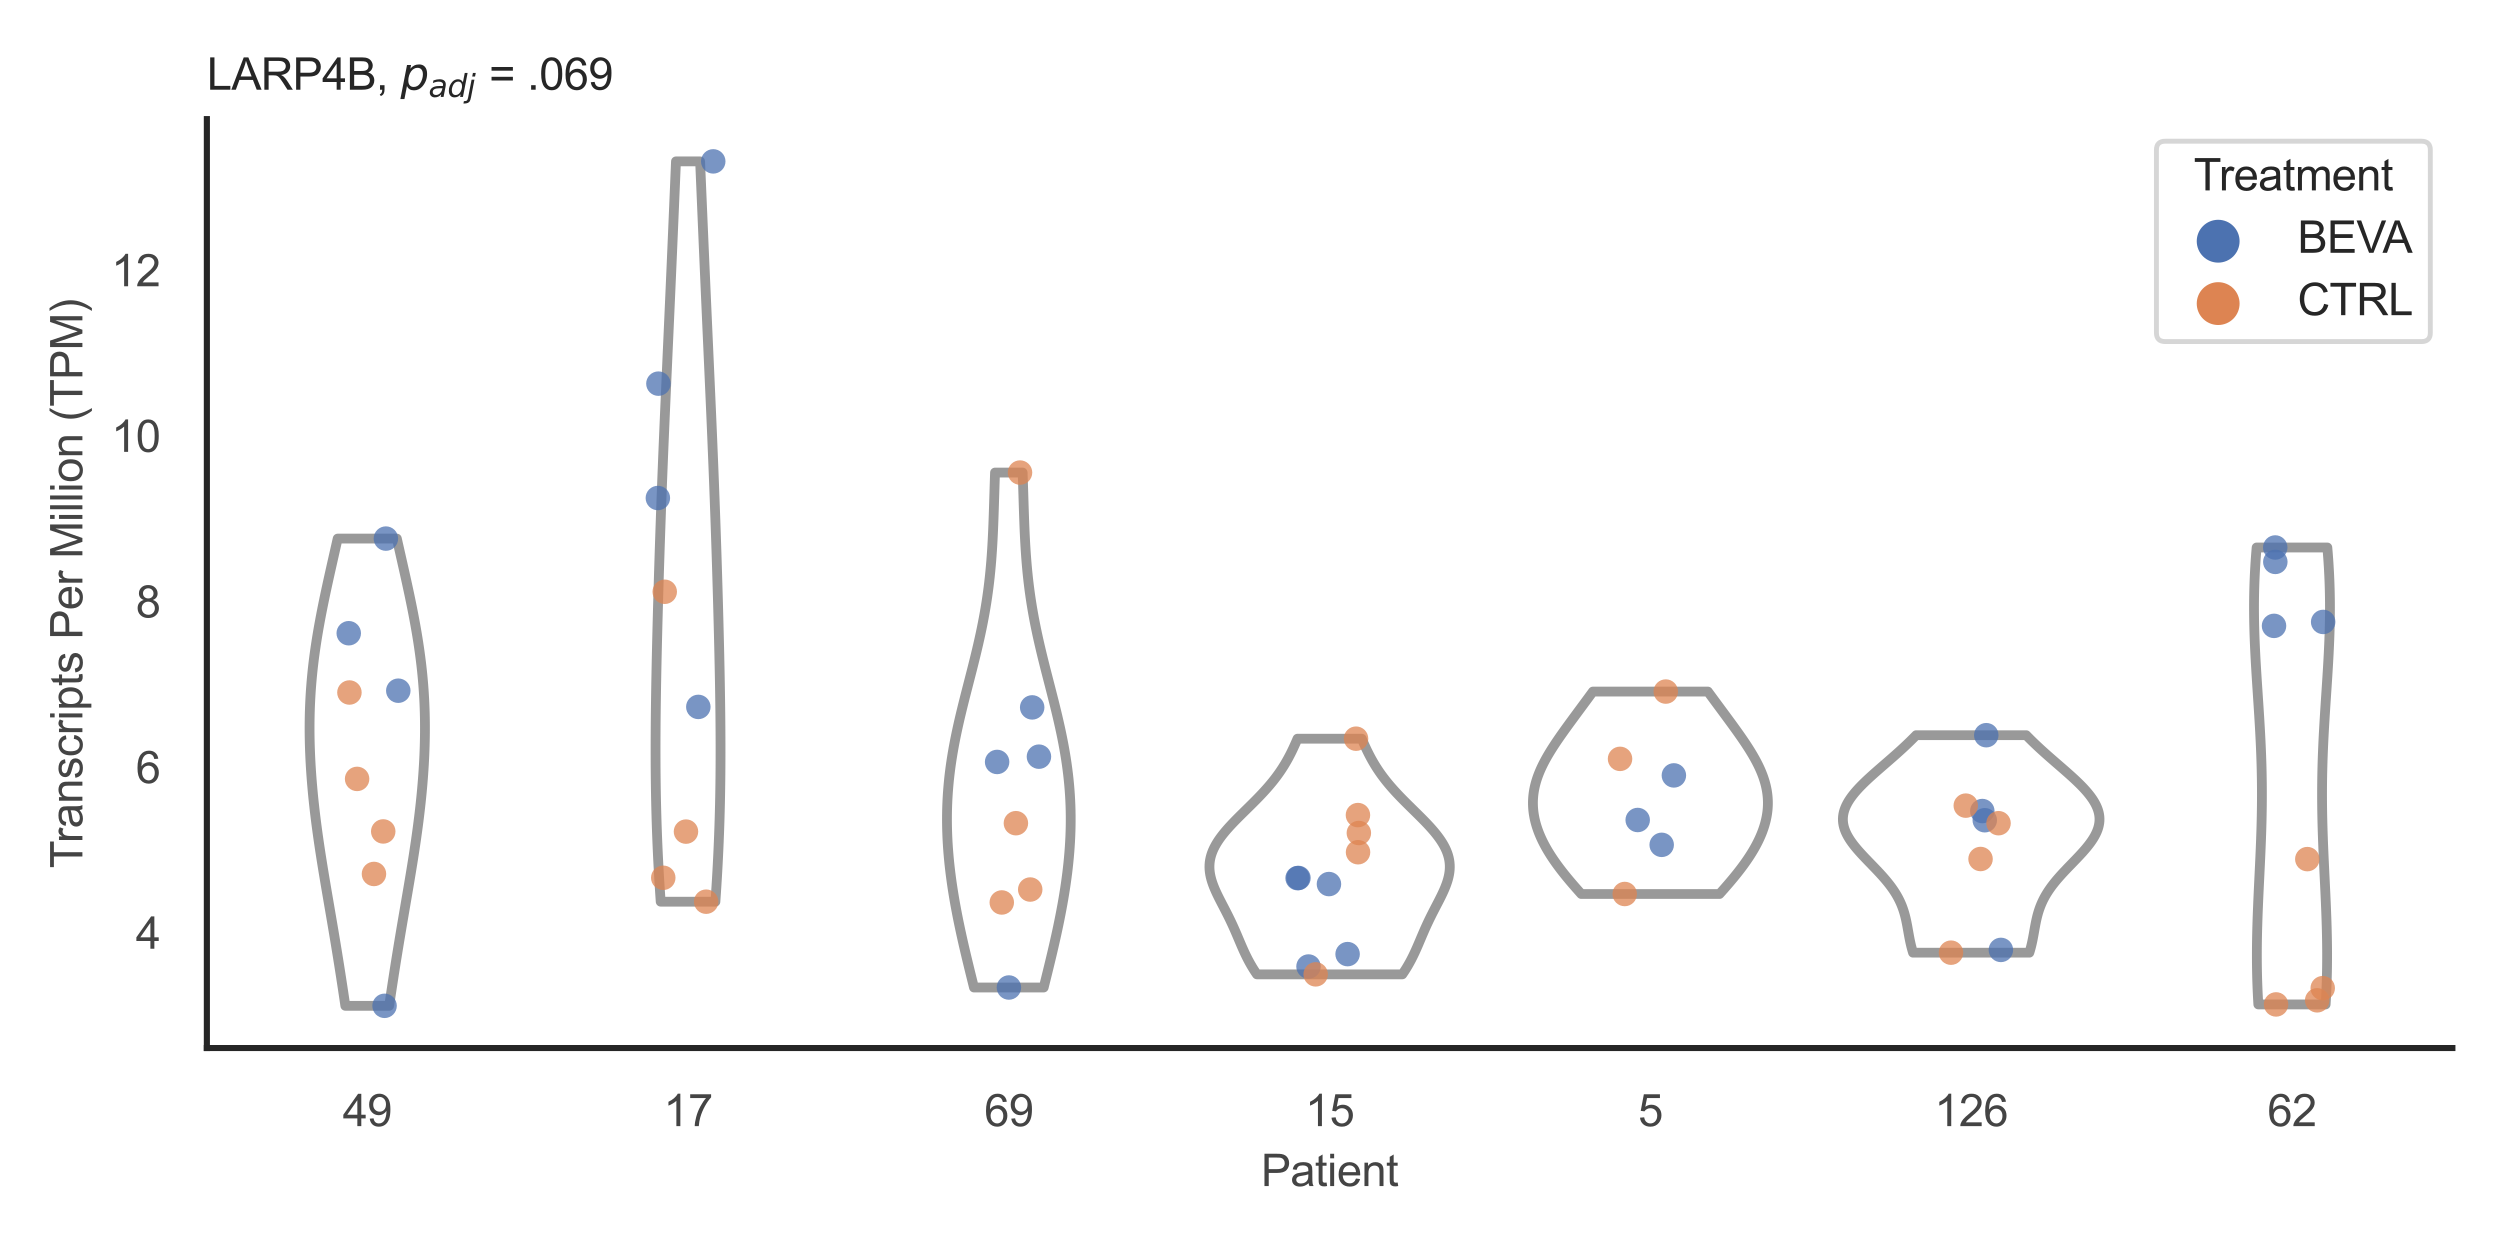 <?xml version="1.0" encoding="utf-8" standalone="no"?>
<!DOCTYPE svg PUBLIC "-//W3C//DTD SVG 1.1//EN"
  "http://www.w3.org/Graphics/SVG/1.1/DTD/svg11.dtd">
<svg xmlns:xlink="http://www.w3.org/1999/xlink" width="510.236pt" height="255.118pt" viewBox="0 0 510.236 255.118" xmlns="http://www.w3.org/2000/svg" version="1.1">
 <defs>
  <style type="text/css">*{stroke-linejoin: round; stroke-linecap: butt}</style>
 </defs>
 <g id="figure_1">
  <g id="patch_1">
   <path d="M 0 255.118 
L 510.236 255.118 
L 510.236 0 
L 0 0 
z
" style="fill: #ffffff"/>
  </g>
  <g id="axes_1">
   <g id="patch_2">
    <path d="M 42.22 213.898 
L 500.516 213.898 
L 500.516 24.32 
L 42.22 24.32 
z
" style="fill: #ffffff"/>
   </g>
   <g id="matplotlib.axis_1">
    <g id="xtick_1">
     <g id="text_1">
      <!-- 49 -->
      <g style="fill: #444444" transform="translate(69.951 229.84)scale(0.09 -0.09)">
       <defs>
        <path id="ArialMT-34" d="M 2069 0 
L 2069 1097 
L 81 1097 
L 81 1613 
L 2172 4581 
L 2631 4581 
L 2631 1613 
L 3250 1613 
L 3250 1097 
L 2631 1097 
L 2631 0 
L 2069 0 
z
M 2069 1613 
L 2069 3678 
L 634 1613 
L 2069 1613 
z
" transform="scale(0.016)"/>
        <path id="ArialMT-39" d="M 350 1059 
L 891 1109 
Q 959 728 1153 556 
Q 1347 384 1650 384 
Q 1909 384 2104 503 
Q 2300 622 2425 820 
Q 2550 1019 2634 1356 
Q 2719 1694 2719 2044 
Q 2719 2081 2716 2156 
Q 2547 1888 2255 1720 
Q 1963 1553 1622 1553 
Q 1053 1553 659 1965 
Q 266 2378 266 3053 
Q 266 3750 677 4175 
Q 1088 4600 1706 4600 
Q 2153 4600 2523 4359 
Q 2894 4119 3086 3673 
Q 3278 3228 3278 2384 
Q 3278 1506 3087 986 
Q 2897 466 2520 194 
Q 2144 -78 1638 -78 
Q 1100 -78 759 220 
Q 419 519 350 1059 
z
M 2653 3081 
Q 2653 3566 2395 3850 
Q 2138 4134 1775 4134 
Q 1400 4134 1122 3828 
Q 844 3522 844 3034 
Q 844 2597 1108 2323 
Q 1372 2050 1759 2050 
Q 2150 2050 2401 2323 
Q 2653 2597 2653 3081 
z
" transform="scale(0.016)"/>
       </defs>
       <use xlink:href="#ArialMT-34"/>
       <use xlink:href="#ArialMT-39" x="55.615"/>
      </g>
     </g>
    </g>
    <g id="xtick_2">
     <g id="text_2">
      <!-- 17 -->
      <g style="fill: #444444" transform="translate(135.421 229.84)scale(0.09 -0.09)">
       <defs>
        <path id="ArialMT-31" d="M 2384 0 
L 1822 0 
L 1822 3584 
Q 1619 3391 1289 3197 
Q 959 3003 697 2906 
L 697 3450 
Q 1169 3672 1522 3987 
Q 1875 4303 2022 4600 
L 2384 4600 
L 2384 0 
z
" transform="scale(0.016)"/>
        <path id="ArialMT-37" d="M 303 3981 
L 303 4522 
L 3269 4522 
L 3269 4084 
Q 2831 3619 2401 2847 
Q 1972 2075 1738 1259 
Q 1569 684 1522 0 
L 944 0 
Q 953 541 1156 1306 
Q 1359 2072 1739 2783 
Q 2119 3494 2547 3981 
L 303 3981 
z
" transform="scale(0.016)"/>
       </defs>
       <use xlink:href="#ArialMT-31"/>
       <use xlink:href="#ArialMT-37" x="55.615"/>
      </g>
     </g>
    </g>
    <g id="xtick_3">
     <g id="text_3">
      <!-- 69 -->
      <g style="fill: #444444" transform="translate(200.892 229.84)scale(0.09 -0.09)">
       <defs>
        <path id="ArialMT-36" d="M 3184 3459 
L 2625 3416 
Q 2550 3747 2413 3897 
Q 2184 4138 1850 4138 
Q 1581 4138 1378 3988 
Q 1113 3794 959 3422 
Q 806 3050 800 2363 
Q 1003 2672 1297 2822 
Q 1591 2972 1913 2972 
Q 2475 2972 2870 2558 
Q 3266 2144 3266 1488 
Q 3266 1056 3080 686 
Q 2894 316 2569 119 
Q 2244 -78 1831 -78 
Q 1128 -78 684 439 
Q 241 956 241 2144 
Q 241 3472 731 4075 
Q 1159 4600 1884 4600 
Q 2425 4600 2770 4297 
Q 3116 3994 3184 3459 
z
M 888 1484 
Q 888 1194 1011 928 
Q 1134 663 1356 523 
Q 1578 384 1822 384 
Q 2178 384 2434 671 
Q 2691 959 2691 1453 
Q 2691 1928 2437 2201 
Q 2184 2475 1800 2475 
Q 1419 2475 1153 2201 
Q 888 1928 888 1484 
z
" transform="scale(0.016)"/>
       </defs>
       <use xlink:href="#ArialMT-36"/>
       <use xlink:href="#ArialMT-39" x="55.615"/>
      </g>
     </g>
    </g>
    <g id="xtick_4">
     <g id="text_4">
      <!-- 15 -->
      <g style="fill: #444444" transform="translate(266.363 229.84)scale(0.09 -0.09)">
       <defs>
        <path id="ArialMT-35" d="M 266 1200 
L 856 1250 
Q 922 819 1161 601 
Q 1400 384 1738 384 
Q 2144 384 2425 690 
Q 2706 997 2706 1503 
Q 2706 1984 2436 2262 
Q 2166 2541 1728 2541 
Q 1456 2541 1237 2417 
Q 1019 2294 894 2097 
L 366 2166 
L 809 4519 
L 3088 4519 
L 3088 3981 
L 1259 3981 
L 1013 2750 
Q 1425 3038 1878 3038 
Q 2478 3038 2890 2622 
Q 3303 2206 3303 1553 
Q 3303 931 2941 478 
Q 2500 -78 1738 -78 
Q 1113 -78 717 272 
Q 322 622 266 1200 
z
" transform="scale(0.016)"/>
       </defs>
       <use xlink:href="#ArialMT-31"/>
       <use xlink:href="#ArialMT-35" x="55.615"/>
      </g>
     </g>
    </g>
    <g id="xtick_5">
     <g id="text_5">
      <!-- 5 -->
      <g style="fill: #444444" transform="translate(334.337 229.84)scale(0.09 -0.09)">
       <use xlink:href="#ArialMT-35"/>
      </g>
     </g>
    </g>
    <g id="xtick_6">
     <g id="text_6">
      <!-- 126 -->
      <g style="fill: #444444" transform="translate(394.803 229.84)scale(0.09 -0.09)">
       <defs>
        <path id="ArialMT-32" d="M 3222 541 
L 3222 0 
L 194 0 
Q 188 203 259 391 
Q 375 700 629 1000 
Q 884 1300 1366 1694 
Q 2113 2306 2375 2664 
Q 2638 3022 2638 3341 
Q 2638 3675 2398 3904 
Q 2159 4134 1775 4134 
Q 1369 4134 1125 3890 
Q 881 3647 878 3216 
L 300 3275 
Q 359 3922 746 4261 
Q 1134 4600 1788 4600 
Q 2447 4600 2831 4234 
Q 3216 3869 3216 3328 
Q 3216 3053 3103 2787 
Q 2991 2522 2730 2228 
Q 2469 1934 1863 1422 
Q 1356 997 1212 845 
Q 1069 694 975 541 
L 3222 541 
z
" transform="scale(0.016)"/>
       </defs>
       <use xlink:href="#ArialMT-31"/>
       <use xlink:href="#ArialMT-32" x="55.615"/>
       <use xlink:href="#ArialMT-36" x="111.23"/>
      </g>
     </g>
    </g>
    <g id="xtick_7">
     <g id="text_7">
      <!-- 62 -->
      <g style="fill: #444444" transform="translate(462.776 229.84)scale(0.09 -0.09)">
       <use xlink:href="#ArialMT-36"/>
       <use xlink:href="#ArialMT-32" x="55.615"/>
      </g>
     </g>
    </g>
    <g id="text_8">
     <!-- Patient -->
     <g style="fill: #444444" transform="translate(257.359 242.071)scale(0.09 -0.09)">
      <defs>
       <path id="ArialMT-50" d="M 494 0 
L 494 4581 
L 2222 4581 
Q 2678 4581 2919 4538 
Q 3256 4481 3484 4323 
Q 3713 4166 3852 3881 
Q 3991 3597 3991 3256 
Q 3991 2672 3619 2267 
Q 3247 1863 2275 1863 
L 1100 1863 
L 1100 0 
L 494 0 
z
M 1100 2403 
L 2284 2403 
Q 2872 2403 3119 2622 
Q 3366 2841 3366 3238 
Q 3366 3525 3220 3729 
Q 3075 3934 2838 4000 
Q 2684 4041 2272 4041 
L 1100 4041 
L 1100 2403 
z
" transform="scale(0.016)"/>
       <path id="ArialMT-61" d="M 2588 409 
Q 2275 144 1986 34 
Q 1697 -75 1366 -75 
Q 819 -75 525 192 
Q 231 459 231 875 
Q 231 1119 342 1320 
Q 453 1522 633 1644 
Q 813 1766 1038 1828 
Q 1203 1872 1538 1913 
Q 2219 1994 2541 2106 
Q 2544 2222 2544 2253 
Q 2544 2597 2384 2738 
Q 2169 2928 1744 2928 
Q 1347 2928 1158 2789 
Q 969 2650 878 2297 
L 328 2372 
Q 403 2725 575 2942 
Q 747 3159 1072 3276 
Q 1397 3394 1825 3394 
Q 2250 3394 2515 3294 
Q 2781 3194 2906 3042 
Q 3031 2891 3081 2659 
Q 3109 2516 3109 2141 
L 3109 1391 
Q 3109 606 3145 398 
Q 3181 191 3288 0 
L 2700 0 
Q 2613 175 2588 409 
z
M 2541 1666 
Q 2234 1541 1622 1453 
Q 1275 1403 1131 1340 
Q 988 1278 909 1158 
Q 831 1038 831 891 
Q 831 666 1001 516 
Q 1172 366 1500 366 
Q 1825 366 2078 508 
Q 2331 650 2450 897 
Q 2541 1088 2541 1459 
L 2541 1666 
z
" transform="scale(0.016)"/>
       <path id="ArialMT-74" d="M 1650 503 
L 1731 6 
Q 1494 -44 1306 -44 
Q 1000 -44 831 53 
Q 663 150 594 308 
Q 525 466 525 972 
L 525 2881 
L 113 2881 
L 113 3319 
L 525 3319 
L 525 4141 
L 1084 4478 
L 1084 3319 
L 1650 3319 
L 1650 2881 
L 1084 2881 
L 1084 941 
Q 1084 700 1114 631 
Q 1144 563 1211 522 
Q 1278 481 1403 481 
Q 1497 481 1650 503 
z
" transform="scale(0.016)"/>
       <path id="ArialMT-69" d="M 425 3934 
L 425 4581 
L 988 4581 
L 988 3934 
L 425 3934 
z
M 425 0 
L 425 3319 
L 988 3319 
L 988 0 
L 425 0 
z
" transform="scale(0.016)"/>
       <path id="ArialMT-65" d="M 2694 1069 
L 3275 997 
Q 3138 488 2766 206 
Q 2394 -75 1816 -75 
Q 1088 -75 661 373 
Q 234 822 234 1631 
Q 234 2469 665 2931 
Q 1097 3394 1784 3394 
Q 2450 3394 2872 2941 
Q 3294 2488 3294 1666 
Q 3294 1616 3291 1516 
L 816 1516 
Q 847 969 1125 678 
Q 1403 388 1819 388 
Q 2128 388 2347 550 
Q 2566 713 2694 1069 
z
M 847 1978 
L 2700 1978 
Q 2663 2397 2488 2606 
Q 2219 2931 1791 2931 
Q 1403 2931 1139 2672 
Q 875 2413 847 1978 
z
" transform="scale(0.016)"/>
       <path id="ArialMT-6e" d="M 422 0 
L 422 3319 
L 928 3319 
L 928 2847 
Q 1294 3394 1984 3394 
Q 2284 3394 2536 3286 
Q 2788 3178 2913 3003 
Q 3038 2828 3088 2588 
Q 3119 2431 3119 2041 
L 3119 0 
L 2556 0 
L 2556 2019 
Q 2556 2363 2490 2533 
Q 2425 2703 2258 2804 
Q 2091 2906 1866 2906 
Q 1506 2906 1245 2678 
Q 984 2450 984 1813 
L 984 0 
L 422 0 
z
" transform="scale(0.016)"/>
      </defs>
      <use xlink:href="#ArialMT-50"/>
      <use xlink:href="#ArialMT-61" x="66.699"/>
      <use xlink:href="#ArialMT-74" x="122.314"/>
      <use xlink:href="#ArialMT-69" x="150.098"/>
      <use xlink:href="#ArialMT-65" x="172.314"/>
      <use xlink:href="#ArialMT-6e" x="227.93"/>
      <use xlink:href="#ArialMT-74" x="283.545"/>
     </g>
    </g>
   </g>
   <g id="matplotlib.axis_2">
    <g id="ytick_1">
     <g id="text_9">
      <!-- 4 -->
      <g style="fill: #444444" transform="translate(27.715 193.631)scale(0.09 -0.09)">
       <use xlink:href="#ArialMT-34"/>
      </g>
     </g>
    </g>
    <g id="ytick_2">
     <g id="text_10">
      <!-- 6 -->
      <g style="fill: #444444" transform="translate(27.715 159.829)scale(0.09 -0.09)">
       <use xlink:href="#ArialMT-36"/>
      </g>
     </g>
    </g>
    <g id="ytick_3">
     <g id="text_11">
      <!-- 8 -->
      <g style="fill: #444444" transform="translate(27.715 126.026)scale(0.09 -0.09)">
       <defs>
        <path id="ArialMT-38" d="M 1131 2484 
Q 781 2613 612 2850 
Q 444 3088 444 3419 
Q 444 3919 803 4259 
Q 1163 4600 1759 4600 
Q 2359 4600 2725 4251 
Q 3091 3903 3091 3403 
Q 3091 3084 2923 2848 
Q 2756 2613 2416 2484 
Q 2838 2347 3058 2040 
Q 3278 1734 3278 1309 
Q 3278 722 2862 322 
Q 2447 -78 1769 -78 
Q 1091 -78 675 323 
Q 259 725 259 1325 
Q 259 1772 486 2073 
Q 713 2375 1131 2484 
z
M 1019 3438 
Q 1019 3113 1228 2906 
Q 1438 2700 1772 2700 
Q 2097 2700 2305 2904 
Q 2513 3109 2513 3406 
Q 2513 3716 2298 3927 
Q 2084 4138 1766 4138 
Q 1444 4138 1231 3931 
Q 1019 3725 1019 3438 
z
M 838 1322 
Q 838 1081 952 856 
Q 1066 631 1291 507 
Q 1516 384 1775 384 
Q 2178 384 2440 643 
Q 2703 903 2703 1303 
Q 2703 1709 2433 1975 
Q 2163 2241 1756 2241 
Q 1359 2241 1098 1978 
Q 838 1716 838 1322 
z
" transform="scale(0.016)"/>
       </defs>
       <use xlink:href="#ArialMT-38"/>
      </g>
     </g>
    </g>
    <g id="ytick_4">
     <g id="text_12">
      <!-- 10 -->
      <g style="fill: #444444" transform="translate(22.71 92.224)scale(0.09 -0.09)">
       <defs>
        <path id="ArialMT-30" d="M 266 2259 
Q 266 3072 433 3567 
Q 600 4063 929 4331 
Q 1259 4600 1759 4600 
Q 2128 4600 2406 4451 
Q 2684 4303 2865 4023 
Q 3047 3744 3150 3342 
Q 3253 2941 3253 2259 
Q 3253 1453 3087 958 
Q 2922 463 2592 192 
Q 2263 -78 1759 -78 
Q 1097 -78 719 397 
Q 266 969 266 2259 
z
M 844 2259 
Q 844 1131 1108 757 
Q 1372 384 1759 384 
Q 2147 384 2411 759 
Q 2675 1134 2675 2259 
Q 2675 3391 2411 3762 
Q 2147 4134 1753 4134 
Q 1366 4134 1134 3806 
Q 844 3388 844 2259 
z
" transform="scale(0.016)"/>
       </defs>
       <use xlink:href="#ArialMT-31"/>
       <use xlink:href="#ArialMT-30" x="55.615"/>
      </g>
     </g>
    </g>
    <g id="ytick_5">
     <g id="text_13">
      <!-- 12 -->
      <g style="fill: #444444" transform="translate(22.71 58.421)scale(0.09 -0.09)">
       <use xlink:href="#ArialMT-31"/>
       <use xlink:href="#ArialMT-32" x="55.615"/>
      </g>
     </g>
    </g>
    <g id="text_14">
     <!-- Transcripts Per Million (TPM) -->
     <g style="fill: #444444" transform="translate(16.816 177.194)rotate(-90)scale(0.09 -0.09)">
      <defs>
       <path id="ArialMT-54" d="M 1659 0 
L 1659 4041 
L 150 4041 
L 150 4581 
L 3781 4581 
L 3781 4041 
L 2266 4041 
L 2266 0 
L 1659 0 
z
" transform="scale(0.016)"/>
       <path id="ArialMT-72" d="M 416 0 
L 416 3319 
L 922 3319 
L 922 2816 
Q 1116 3169 1280 3281 
Q 1444 3394 1641 3394 
Q 1925 3394 2219 3213 
L 2025 2691 
Q 1819 2813 1613 2813 
Q 1428 2813 1281 2702 
Q 1134 2591 1072 2394 
Q 978 2094 978 1738 
L 978 0 
L 416 0 
z
" transform="scale(0.016)"/>
       <path id="ArialMT-73" d="M 197 991 
L 753 1078 
Q 800 744 1014 566 
Q 1228 388 1613 388 
Q 2000 388 2187 545 
Q 2375 703 2375 916 
Q 2375 1106 2209 1216 
Q 2094 1291 1634 1406 
Q 1016 1563 777 1677 
Q 538 1791 414 1992 
Q 291 2194 291 2438 
Q 291 2659 392 2848 
Q 494 3038 669 3163 
Q 800 3259 1026 3326 
Q 1253 3394 1513 3394 
Q 1903 3394 2198 3281 
Q 2494 3169 2634 2976 
Q 2775 2784 2828 2463 
L 2278 2388 
Q 2241 2644 2061 2787 
Q 1881 2931 1553 2931 
Q 1166 2931 1000 2803 
Q 834 2675 834 2503 
Q 834 2394 903 2306 
Q 972 2216 1119 2156 
Q 1203 2125 1616 2013 
Q 2213 1853 2448 1751 
Q 2684 1650 2818 1456 
Q 2953 1263 2953 975 
Q 2953 694 2789 445 
Q 2625 197 2315 61 
Q 2006 -75 1616 -75 
Q 969 -75 630 194 
Q 291 463 197 991 
z
" transform="scale(0.016)"/>
       <path id="ArialMT-63" d="M 2588 1216 
L 3141 1144 
Q 3050 572 2676 248 
Q 2303 -75 1759 -75 
Q 1078 -75 664 370 
Q 250 816 250 1647 
Q 250 2184 428 2587 
Q 606 2991 970 3192 
Q 1334 3394 1763 3394 
Q 2303 3394 2647 3120 
Q 2991 2847 3088 2344 
L 2541 2259 
Q 2463 2594 2264 2762 
Q 2066 2931 1784 2931 
Q 1359 2931 1093 2626 
Q 828 2322 828 1663 
Q 828 994 1084 691 
Q 1341 388 1753 388 
Q 2084 388 2306 591 
Q 2528 794 2588 1216 
z
" transform="scale(0.016)"/>
       <path id="ArialMT-70" d="M 422 -1272 
L 422 3319 
L 934 3319 
L 934 2888 
Q 1116 3141 1344 3267 
Q 1572 3394 1897 3394 
Q 2322 3394 2647 3175 
Q 2972 2956 3137 2557 
Q 3303 2159 3303 1684 
Q 3303 1175 3120 767 
Q 2938 359 2589 142 
Q 2241 -75 1856 -75 
Q 1575 -75 1351 44 
Q 1128 163 984 344 
L 984 -1272 
L 422 -1272 
z
M 931 1641 
Q 931 1000 1190 694 
Q 1450 388 1819 388 
Q 2194 388 2461 705 
Q 2728 1022 2728 1688 
Q 2728 2322 2467 2637 
Q 2206 2953 1844 2953 
Q 1484 2953 1207 2617 
Q 931 2281 931 1641 
z
" transform="scale(0.016)"/>
       <path id="ArialMT-20" transform="scale(0.016)"/>
       <path id="ArialMT-4d" d="M 475 0 
L 475 4581 
L 1388 4581 
L 2472 1338 
Q 2622 884 2691 659 
Q 2769 909 2934 1394 
L 4031 4581 
L 4847 4581 
L 4847 0 
L 4263 0 
L 4263 3834 
L 2931 0 
L 2384 0 
L 1059 3900 
L 1059 0 
L 475 0 
z
" transform="scale(0.016)"/>
       <path id="ArialMT-6c" d="M 409 0 
L 409 4581 
L 972 4581 
L 972 0 
L 409 0 
z
" transform="scale(0.016)"/>
       <path id="ArialMT-6f" d="M 213 1659 
Q 213 2581 725 3025 
Q 1153 3394 1769 3394 
Q 2453 3394 2887 2945 
Q 3322 2497 3322 1706 
Q 3322 1066 3130 698 
Q 2938 331 2570 128 
Q 2203 -75 1769 -75 
Q 1072 -75 642 372 
Q 213 819 213 1659 
z
M 791 1659 
Q 791 1022 1069 705 
Q 1347 388 1769 388 
Q 2188 388 2466 706 
Q 2744 1025 2744 1678 
Q 2744 2294 2464 2611 
Q 2184 2928 1769 2928 
Q 1347 2928 1069 2612 
Q 791 2297 791 1659 
z
" transform="scale(0.016)"/>
       <path id="ArialMT-28" d="M 1497 -1347 
Q 1031 -759 709 28 
Q 388 816 388 1659 
Q 388 2403 628 3084 
Q 909 3875 1497 4659 
L 1900 4659 
Q 1522 4009 1400 3731 
Q 1209 3300 1100 2831 
Q 966 2247 966 1656 
Q 966 153 1900 -1347 
L 1497 -1347 
z
" transform="scale(0.016)"/>
       <path id="ArialMT-29" d="M 791 -1347 
L 388 -1347 
Q 1322 153 1322 1656 
Q 1322 2244 1188 2822 
Q 1081 3291 891 3722 
Q 769 4003 388 4659 
L 791 4659 
Q 1378 3875 1659 3084 
Q 1900 2403 1900 1659 
Q 1900 816 1576 28 
Q 1253 -759 791 -1347 
z
" transform="scale(0.016)"/>
      </defs>
      <use xlink:href="#ArialMT-54"/>
      <use xlink:href="#ArialMT-72" x="57.334"/>
      <use xlink:href="#ArialMT-61" x="90.635"/>
      <use xlink:href="#ArialMT-6e" x="146.25"/>
      <use xlink:href="#ArialMT-73" x="201.865"/>
      <use xlink:href="#ArialMT-63" x="251.865"/>
      <use xlink:href="#ArialMT-72" x="301.865"/>
      <use xlink:href="#ArialMT-69" x="335.166"/>
      <use xlink:href="#ArialMT-70" x="357.383"/>
      <use xlink:href="#ArialMT-74" x="412.998"/>
      <use xlink:href="#ArialMT-73" x="440.781"/>
      <use xlink:href="#ArialMT-20" x="490.781"/>
      <use xlink:href="#ArialMT-50" x="518.564"/>
      <use xlink:href="#ArialMT-65" x="585.264"/>
      <use xlink:href="#ArialMT-72" x="640.879"/>
      <use xlink:href="#ArialMT-20" x="674.18"/>
      <use xlink:href="#ArialMT-4d" x="701.963"/>
      <use xlink:href="#ArialMT-69" x="785.264"/>
      <use xlink:href="#ArialMT-6c" x="807.48"/>
      <use xlink:href="#ArialMT-6c" x="829.697"/>
      <use xlink:href="#ArialMT-69" x="851.914"/>
      <use xlink:href="#ArialMT-6f" x="874.131"/>
      <use xlink:href="#ArialMT-6e" x="929.746"/>
      <use xlink:href="#ArialMT-20" x="985.361"/>
      <use xlink:href="#ArialMT-28" x="1013.145"/>
      <use xlink:href="#ArialMT-54" x="1046.445"/>
      <use xlink:href="#ArialMT-50" x="1107.529"/>
      <use xlink:href="#ArialMT-4d" x="1174.229"/>
      <use xlink:href="#ArialMT-29" x="1257.529"/>
     </g>
    </g>
   </g>
   <g id="PolyCollection_1">
    <defs>
     <path id="mf837b0517f" d="M 79.43 -49.837 
L 70.481 -49.837 
L 70.339 -50.8 
L 70.196 -51.764 
L 70.052 -52.727 
L 69.906 -53.69 
L 69.759 -54.653 
L 69.611 -55.616 
L 69.461 -56.58 
L 69.31 -57.543 
L 69.158 -58.506 
L 69.004 -59.469 
L 68.848 -60.432 
L 68.691 -61.396 
L 68.533 -62.359 
L 68.373 -63.322 
L 68.213 -64.285 
L 68.051 -65.248 
L 67.888 -66.212 
L 67.724 -67.175 
L 67.559 -68.138 
L 67.394 -69.101 
L 67.229 -70.064 
L 67.064 -71.028 
L 66.899 -71.991 
L 66.734 -72.954 
L 66.57 -73.917 
L 66.407 -74.88 
L 66.245 -75.844 
L 66.085 -76.807 
L 65.927 -77.77 
L 65.771 -78.733 
L 65.617 -79.696 
L 65.466 -80.66 
L 65.318 -81.623 
L 65.174 -82.586 
L 65.032 -83.549 
L 64.895 -84.512 
L 64.761 -85.476 
L 64.632 -86.439 
L 64.506 -87.402 
L 64.386 -88.365 
L 64.27 -89.328 
L 64.159 -90.292 
L 64.053 -91.255 
L 63.952 -92.218 
L 63.857 -93.181 
L 63.768 -94.144 
L 63.684 -95.108 
L 63.606 -96.071 
L 63.534 -97.034 
L 63.468 -97.997 
L 63.408 -98.961 
L 63.355 -99.924 
L 63.309 -100.887 
L 63.27 -101.85 
L 63.237 -102.813 
L 63.212 -103.777 
L 63.194 -104.74 
L 63.183 -105.703 
L 63.181 -106.666 
L 63.186 -107.629 
L 63.199 -108.593 
L 63.22 -109.556 
L 63.25 -110.519 
L 63.288 -111.482 
L 63.334 -112.445 
L 63.389 -113.409 
L 63.452 -114.372 
L 63.524 -115.335 
L 63.605 -116.298 
L 63.694 -117.261 
L 63.791 -118.225 
L 63.897 -119.188 
L 64.011 -120.151 
L 64.133 -121.114 
L 64.264 -122.077 
L 64.401 -123.041 
L 64.547 -124.004 
L 64.699 -124.967 
L 64.858 -125.93 
L 65.024 -126.893 
L 65.197 -127.857 
L 65.375 -128.82 
L 65.558 -129.783 
L 65.747 -130.746 
L 65.94 -131.709 
L 66.138 -132.673 
L 66.339 -133.636 
L 66.544 -134.599 
L 66.752 -135.562 
L 66.963 -136.525 
L 67.176 -137.489 
L 67.391 -138.452 
L 67.608 -139.415 
L 67.825 -140.378 
L 68.043 -141.341 
L 68.261 -142.305 
L 68.48 -143.268 
L 68.698 -144.231 
L 68.915 -145.194 
L 80.996 -145.194 
L 80.996 -145.194 
L 81.213 -144.231 
L 81.431 -143.268 
L 81.649 -142.305 
L 81.868 -141.341 
L 82.086 -140.378 
L 82.303 -139.415 
L 82.52 -138.452 
L 82.735 -137.489 
L 82.948 -136.525 
L 83.158 -135.562 
L 83.367 -134.599 
L 83.572 -133.636 
L 83.773 -132.673 
L 83.971 -131.709 
L 84.164 -130.746 
L 84.353 -129.783 
L 84.536 -128.82 
L 84.714 -127.857 
L 84.886 -126.893 
L 85.052 -125.93 
L 85.212 -124.967 
L 85.364 -124.004 
L 85.509 -123.041 
L 85.647 -122.077 
L 85.777 -121.114 
L 85.9 -120.151 
L 86.014 -119.188 
L 86.12 -118.225 
L 86.217 -117.261 
L 86.306 -116.298 
L 86.387 -115.335 
L 86.459 -114.372 
L 86.522 -113.409 
L 86.577 -112.445 
L 86.623 -111.482 
L 86.661 -110.519 
L 86.691 -109.556 
L 86.712 -108.593 
L 86.725 -107.629 
L 86.73 -106.666 
L 86.727 -105.703 
L 86.717 -104.74 
L 86.699 -103.777 
L 86.674 -102.813 
L 86.641 -101.85 
L 86.602 -100.887 
L 86.556 -99.924 
L 86.503 -98.961 
L 86.443 -97.997 
L 86.377 -97.034 
L 86.305 -96.071 
L 86.227 -95.108 
L 86.143 -94.144 
L 86.054 -93.181 
L 85.958 -92.218 
L 85.858 -91.255 
L 85.752 -90.292 
L 85.641 -89.328 
L 85.525 -88.365 
L 85.405 -87.402 
L 85.279 -86.439 
L 85.15 -85.476 
L 85.016 -84.512 
L 84.879 -83.549 
L 84.737 -82.586 
L 84.593 -81.623 
L 84.445 -80.66 
L 84.294 -79.696 
L 84.14 -78.733 
L 83.984 -77.77 
L 83.826 -76.807 
L 83.665 -75.844 
L 83.504 -74.88 
L 83.341 -73.917 
L 83.177 -72.954 
L 83.012 -71.991 
L 82.847 -71.028 
L 82.682 -70.064 
L 82.517 -69.101 
L 82.352 -68.138 
L 82.187 -67.175 
L 82.023 -66.212 
L 81.86 -65.248 
L 81.698 -64.285 
L 81.537 -63.322 
L 81.378 -62.359 
L 81.22 -61.396 
L 81.063 -60.432 
L 80.907 -59.469 
L 80.753 -58.506 
L 80.601 -57.543 
L 80.45 -56.58 
L 80.3 -55.616 
L 80.152 -54.653 
L 80.005 -53.69 
L 79.859 -52.727 
L 79.715 -51.764 
L 79.572 -50.8 
L 79.43 -49.837 
z
" style="stroke: #999999; stroke-width: 2"/>
    </defs>
    <g clip-path="url(#pb7101edca8)">
     <use xlink:href="#mf837b0517f" x="0" y="255.118" style="fill: #ffffff; stroke: #999999; stroke-width: 2"/>
    </g>
   </g>
   <g id="PolyCollection_2">
    <defs>
     <path id="mbd75e3f60d" d="M 146.01 -71.089 
L 134.843 -71.089 
L 134.738 -72.615 
L 134.638 -74.142 
L 134.544 -75.668 
L 134.455 -77.194 
L 134.372 -78.72 
L 134.294 -80.246 
L 134.223 -81.772 
L 134.157 -83.299 
L 134.097 -84.825 
L 134.043 -86.351 
L 133.994 -87.877 
L 133.951 -89.403 
L 133.914 -90.929 
L 133.882 -92.456 
L 133.855 -93.982 
L 133.834 -95.508 
L 133.817 -97.034 
L 133.805 -98.56 
L 133.798 -100.087 
L 133.795 -101.613 
L 133.796 -103.139 
L 133.8 -104.665 
L 133.809 -106.191 
L 133.82 -107.717 
L 133.835 -109.244 
L 133.853 -110.77 
L 133.874 -112.296 
L 133.897 -113.822 
L 133.922 -115.348 
L 133.95 -116.875 
L 133.979 -118.401 
L 134.01 -119.927 
L 134.044 -121.453 
L 134.078 -122.979 
L 134.114 -124.505 
L 134.152 -126.032 
L 134.19 -127.558 
L 134.23 -129.084 
L 134.271 -130.61 
L 134.314 -132.136 
L 134.357 -133.663 
L 134.401 -135.189 
L 134.446 -136.715 
L 134.492 -138.241 
L 134.54 -139.767 
L 134.588 -141.293 
L 134.637 -142.82 
L 134.687 -144.346 
L 134.739 -145.872 
L 134.791 -147.398 
L 134.844 -148.924 
L 134.898 -150.45 
L 134.954 -151.977 
L 135.01 -153.503 
L 135.068 -155.029 
L 135.126 -156.555 
L 135.185 -158.081 
L 135.246 -159.608 
L 135.307 -161.134 
L 135.369 -162.66 
L 135.432 -164.186 
L 135.496 -165.712 
L 135.561 -167.238 
L 135.626 -168.765 
L 135.692 -170.291 
L 135.759 -171.817 
L 135.826 -173.343 
L 135.893 -174.869 
L 135.961 -176.396 
L 136.029 -177.922 
L 136.098 -179.448 
L 136.167 -180.974 
L 136.235 -182.5 
L 136.304 -184.026 
L 136.373 -185.553 
L 136.442 -187.079 
L 136.51 -188.605 
L 136.579 -190.131 
L 136.647 -191.657 
L 136.715 -193.184 
L 136.783 -194.71 
L 136.851 -196.236 
L 136.918 -197.762 
L 136.985 -199.288 
L 137.052 -200.814 
L 137.118 -202.341 
L 137.184 -203.867 
L 137.25 -205.393 
L 137.316 -206.919 
L 137.381 -208.445 
L 137.447 -209.971 
L 137.512 -211.498 
L 137.577 -213.024 
L 137.641 -214.55 
L 137.706 -216.076 
L 137.771 -217.602 
L 137.835 -219.129 
L 137.9 -220.655 
L 137.964 -222.181 
L 142.889 -222.181 
L 142.889 -222.181 
L 142.953 -220.655 
L 143.017 -219.129 
L 143.082 -217.602 
L 143.147 -216.076 
L 143.211 -214.55 
L 143.276 -213.024 
L 143.341 -211.498 
L 143.406 -209.971 
L 143.471 -208.445 
L 143.537 -206.919 
L 143.602 -205.393 
L 143.668 -203.867 
L 143.735 -202.341 
L 143.801 -200.814 
L 143.868 -199.288 
L 143.935 -197.762 
L 144.002 -196.236 
L 144.07 -194.71 
L 144.137 -193.184 
L 144.206 -191.657 
L 144.274 -190.131 
L 144.342 -188.605 
L 144.411 -187.079 
L 144.48 -185.553 
L 144.549 -184.026 
L 144.617 -182.5 
L 144.686 -180.974 
L 144.755 -179.448 
L 144.823 -177.922 
L 144.891 -176.396 
L 144.959 -174.869 
L 145.027 -173.343 
L 145.094 -171.817 
L 145.161 -170.291 
L 145.227 -168.765 
L 145.292 -167.238 
L 145.357 -165.712 
L 145.42 -164.186 
L 145.483 -162.66 
L 145.546 -161.134 
L 145.607 -159.608 
L 145.667 -158.081 
L 145.727 -156.555 
L 145.785 -155.029 
L 145.843 -153.503 
L 145.899 -151.977 
L 145.954 -150.45 
L 146.009 -148.924 
L 146.062 -147.398 
L 146.114 -145.872 
L 146.165 -144.346 
L 146.216 -142.82 
L 146.265 -141.293 
L 146.313 -139.767 
L 146.36 -138.241 
L 146.406 -136.715 
L 146.452 -135.189 
L 146.496 -133.663 
L 146.539 -132.136 
L 146.581 -130.61 
L 146.622 -129.084 
L 146.662 -127.558 
L 146.701 -126.032 
L 146.738 -124.505 
L 146.775 -122.979 
L 146.809 -121.453 
L 146.842 -119.927 
L 146.874 -118.401 
L 146.903 -116.875 
L 146.931 -115.348 
L 146.956 -113.822 
L 146.979 -112.296 
L 147 -110.77 
L 147.018 -109.244 
L 147.032 -107.717 
L 147.044 -106.191 
L 147.052 -104.665 
L 147.057 -103.139 
L 147.058 -101.613 
L 147.055 -100.087 
L 147.047 -98.56 
L 147.036 -97.034 
L 147.019 -95.508 
L 146.997 -93.982 
L 146.971 -92.456 
L 146.939 -90.929 
L 146.901 -89.403 
L 146.859 -87.877 
L 146.81 -86.351 
L 146.756 -84.825 
L 146.696 -83.299 
L 146.63 -81.772 
L 146.558 -80.246 
L 146.481 -78.72 
L 146.398 -77.194 
L 146.309 -75.668 
L 146.214 -74.142 
L 146.115 -72.615 
L 146.01 -71.089 
z
" style="stroke: #999999; stroke-width: 2"/>
    </defs>
    <g clip-path="url(#pb7101edca8)">
     <use xlink:href="#mbd75e3f60d" x="0" y="255.118" style="fill: #ffffff; stroke: #999999; stroke-width: 2"/>
    </g>
   </g>
   <g id="PolyCollection_3">
    <defs>
     <path id="m5126d08194" d="M 213.011 -53.573 
L 198.783 -53.573 
L 198.519 -54.635 
L 198.255 -55.696 
L 197.993 -56.758 
L 197.733 -57.82 
L 197.475 -58.881 
L 197.22 -59.943 
L 196.969 -61.004 
L 196.721 -62.066 
L 196.479 -63.128 
L 196.242 -64.189 
L 196.011 -65.251 
L 195.786 -66.312 
L 195.567 -67.374 
L 195.356 -68.436 
L 195.153 -69.497 
L 194.958 -70.559 
L 194.771 -71.62 
L 194.594 -72.682 
L 194.425 -73.744 
L 194.267 -74.805 
L 194.119 -75.867 
L 193.982 -76.928 
L 193.855 -77.99 
L 193.74 -79.052 
L 193.637 -80.113 
L 193.546 -81.175 
L 193.467 -82.236 
L 193.401 -83.298 
L 193.348 -84.36 
L 193.309 -85.421 
L 193.283 -86.483 
L 193.271 -87.544 
L 193.273 -88.606 
L 193.289 -89.668 
L 193.32 -90.729 
L 193.365 -91.791 
L 193.425 -92.852 
L 193.5 -93.914 
L 193.589 -94.976 
L 193.692 -96.037 
L 193.81 -97.099 
L 193.942 -98.16 
L 194.088 -99.222 
L 194.248 -100.284 
L 194.42 -101.345 
L 194.605 -102.407 
L 194.802 -103.468 
L 195.01 -104.53 
L 195.229 -105.592 
L 195.458 -106.653 
L 195.696 -107.715 
L 195.942 -108.776 
L 196.195 -109.838 
L 196.455 -110.9 
L 196.719 -111.961 
L 196.987 -113.023 
L 197.258 -114.084 
L 197.532 -115.146 
L 197.805 -116.208 
L 198.078 -117.269 
L 198.35 -118.331 
L 198.619 -119.392 
L 198.884 -120.454 
L 199.145 -121.516 
L 199.399 -122.577 
L 199.648 -123.639 
L 199.888 -124.7 
L 200.121 -125.762 
L 200.345 -126.824 
L 200.559 -127.885 
L 200.763 -128.947 
L 200.957 -130.008 
L 201.14 -131.07 
L 201.313 -132.132 
L 201.474 -133.193 
L 201.624 -134.255 
L 201.764 -135.316 
L 201.893 -136.378 
L 202.011 -137.44 
L 202.119 -138.501 
L 202.218 -139.563 
L 202.308 -140.624 
L 202.388 -141.686 
L 202.461 -142.748 
L 202.527 -143.809 
L 202.586 -144.871 
L 202.639 -145.932 
L 202.687 -146.994 
L 202.731 -148.056 
L 202.771 -149.117 
L 202.808 -150.179 
L 202.843 -151.24 
L 202.876 -152.302 
L 202.909 -153.364 
L 202.942 -154.425 
L 202.975 -155.487 
L 203.009 -156.548 
L 203.044 -157.61 
L 203.081 -158.672 
L 208.713 -158.672 
L 208.713 -158.672 
L 208.75 -157.61 
L 208.786 -156.548 
L 208.82 -155.487 
L 208.853 -154.425 
L 208.885 -153.364 
L 208.918 -152.302 
L 208.952 -151.24 
L 208.987 -150.179 
L 209.024 -149.117 
L 209.064 -148.056 
L 209.107 -146.994 
L 209.155 -145.932 
L 209.208 -144.871 
L 209.267 -143.809 
L 209.333 -142.748 
L 209.406 -141.686 
L 209.487 -140.624 
L 209.576 -139.563 
L 209.675 -138.501 
L 209.783 -137.44 
L 209.902 -136.378 
L 210.031 -135.316 
L 210.17 -134.255 
L 210.321 -133.193 
L 210.482 -132.132 
L 210.654 -131.07 
L 210.838 -130.008 
L 211.031 -128.947 
L 211.236 -127.885 
L 211.45 -126.824 
L 211.674 -125.762 
L 211.906 -124.7 
L 212.147 -123.639 
L 212.395 -122.577 
L 212.65 -121.516 
L 212.91 -120.454 
L 213.175 -119.392 
L 213.444 -118.331 
L 213.716 -117.269 
L 213.989 -116.208 
L 214.263 -115.146 
L 214.536 -114.084 
L 214.807 -113.023 
L 215.076 -111.961 
L 215.34 -110.9 
L 215.599 -109.838 
L 215.852 -108.776 
L 216.098 -107.715 
L 216.336 -106.653 
L 216.565 -105.592 
L 216.784 -104.53 
L 216.992 -103.468 
L 217.189 -102.407 
L 217.374 -101.345 
L 217.547 -100.284 
L 217.706 -99.222 
L 217.852 -98.16 
L 217.984 -97.099 
L 218.102 -96.037 
L 218.206 -94.976 
L 218.295 -93.914 
L 218.369 -92.852 
L 218.429 -91.791 
L 218.475 -90.729 
L 218.505 -89.668 
L 218.522 -88.606 
L 218.524 -87.544 
L 218.512 -86.483 
L 218.486 -85.421 
L 218.446 -84.36 
L 218.393 -83.298 
L 218.327 -82.236 
L 218.249 -81.175 
L 218.157 -80.113 
L 218.054 -79.052 
L 217.939 -77.99 
L 217.813 -76.928 
L 217.675 -75.867 
L 217.527 -74.805 
L 217.369 -73.744 
L 217.201 -72.682 
L 217.023 -71.62 
L 216.837 -70.559 
L 216.641 -69.497 
L 216.438 -68.436 
L 216.227 -67.374 
L 216.009 -66.312 
L 215.784 -65.251 
L 215.552 -64.189 
L 215.315 -63.128 
L 215.073 -62.066 
L 214.826 -61.004 
L 214.575 -59.943 
L 214.32 -58.881 
L 214.062 -57.82 
L 213.802 -56.758 
L 213.539 -55.696 
L 213.276 -54.635 
L 213.011 -53.573 
z
" style="stroke: #999999; stroke-width: 2"/>
    </defs>
    <g clip-path="url(#pb7101edca8)">
     <use xlink:href="#m5126d08194" x="0" y="255.118" style="fill: #ffffff; stroke: #999999; stroke-width: 2"/>
    </g>
   </g>
   <g id="PolyCollection_4">
    <defs>
     <path id="m5fbe872596" d="M 286.209 -56.259 
L 256.528 -56.259 
L 256.2 -56.745 
L 255.886 -57.231 
L 255.586 -57.716 
L 255.3 -58.202 
L 255.026 -58.688 
L 254.764 -59.174 
L 254.514 -59.66 
L 254.274 -60.146 
L 254.042 -60.632 
L 253.818 -61.117 
L 253.601 -61.603 
L 253.388 -62.089 
L 253.18 -62.575 
L 252.973 -63.061 
L 252.767 -63.547 
L 252.561 -64.032 
L 252.354 -64.518 
L 252.143 -65.004 
L 251.93 -65.49 
L 251.712 -65.976 
L 251.49 -66.462 
L 251.262 -66.947 
L 251.03 -67.433 
L 250.793 -67.919 
L 250.551 -68.405 
L 250.305 -68.891 
L 250.056 -69.377 
L 249.804 -69.863 
L 249.552 -70.348 
L 249.3 -70.834 
L 249.05 -71.32 
L 248.804 -71.806 
L 248.563 -72.292 
L 248.33 -72.778 
L 248.107 -73.263 
L 247.895 -73.749 
L 247.697 -74.235 
L 247.515 -74.721 
L 247.351 -75.207 
L 247.206 -75.693 
L 247.084 -76.178 
L 246.984 -76.664 
L 246.91 -77.15 
L 246.862 -77.636 
L 246.842 -78.122 
L 246.851 -78.608 
L 246.889 -79.093 
L 246.958 -79.579 
L 247.057 -80.065 
L 247.187 -80.551 
L 247.348 -81.037 
L 247.539 -81.523 
L 247.76 -82.009 
L 248.01 -82.494 
L 248.288 -82.98 
L 248.594 -83.466 
L 248.925 -83.952 
L 249.281 -84.438 
L 249.659 -84.924 
L 250.058 -85.409 
L 250.475 -85.895 
L 250.91 -86.381 
L 251.36 -86.867 
L 251.822 -87.353 
L 252.295 -87.839 
L 252.777 -88.324 
L 253.265 -88.81 
L 253.757 -89.296 
L 254.252 -89.782 
L 254.746 -90.268 
L 255.239 -90.754 
L 255.729 -91.24 
L 256.213 -91.725 
L 256.69 -92.211 
L 257.159 -92.697 
L 257.619 -93.183 
L 258.068 -93.669 
L 258.505 -94.155 
L 258.93 -94.64 
L 259.342 -95.126 
L 259.741 -95.612 
L 260.125 -96.098 
L 260.496 -96.584 
L 260.852 -97.07 
L 261.194 -97.555 
L 261.523 -98.041 
L 261.838 -98.527 
L 262.14 -99.013 
L 262.43 -99.499 
L 262.708 -99.985 
L 262.976 -100.471 
L 263.233 -100.956 
L 263.48 -101.442 
L 263.719 -101.928 
L 263.951 -102.414 
L 264.175 -102.9 
L 264.393 -103.386 
L 264.606 -103.871 
L 264.814 -104.357 
L 277.922 -104.357 
L 277.922 -104.357 
L 278.131 -103.871 
L 278.343 -103.386 
L 278.561 -102.9 
L 278.786 -102.414 
L 279.017 -101.928 
L 279.256 -101.442 
L 279.504 -100.956 
L 279.761 -100.471 
L 280.028 -99.985 
L 280.306 -99.499 
L 280.596 -99.013 
L 280.898 -98.527 
L 281.213 -98.041 
L 281.542 -97.555 
L 281.884 -97.07 
L 282.241 -96.584 
L 282.611 -96.098 
L 282.996 -95.612 
L 283.394 -95.126 
L 283.806 -94.64 
L 284.231 -94.155 
L 284.668 -93.669 
L 285.117 -93.183 
L 285.577 -92.697 
L 286.046 -92.211 
L 286.524 -91.725 
L 287.008 -91.24 
L 287.497 -90.754 
L 287.99 -90.268 
L 288.485 -89.782 
L 288.979 -89.296 
L 289.471 -88.81 
L 289.959 -88.324 
L 290.441 -87.839 
L 290.914 -87.353 
L 291.376 -86.867 
L 291.826 -86.381 
L 292.261 -85.895 
L 292.679 -85.409 
L 293.078 -84.924 
L 293.456 -84.438 
L 293.811 -83.952 
L 294.142 -83.466 
L 294.448 -82.98 
L 294.726 -82.494 
L 294.977 -82.009 
L 295.198 -81.523 
L 295.389 -81.037 
L 295.549 -80.551 
L 295.679 -80.065 
L 295.779 -79.579 
L 295.847 -79.093 
L 295.885 -78.608 
L 295.894 -78.122 
L 295.874 -77.636 
L 295.826 -77.15 
L 295.752 -76.664 
L 295.653 -76.178 
L 295.53 -75.693 
L 295.385 -75.207 
L 295.221 -74.721 
L 295.039 -74.235 
L 294.841 -73.749 
L 294.629 -73.263 
L 294.406 -72.778 
L 294.173 -72.292 
L 293.932 -71.806 
L 293.686 -71.32 
L 293.436 -70.834 
L 293.184 -70.348 
L 292.932 -69.863 
L 292.681 -69.377 
L 292.431 -68.891 
L 292.185 -68.405 
L 291.944 -67.919 
L 291.706 -67.433 
L 291.474 -66.947 
L 291.246 -66.462 
L 291.024 -65.976 
L 290.806 -65.49 
L 290.593 -65.004 
L 290.383 -64.518 
L 290.175 -64.032 
L 289.969 -63.547 
L 289.763 -63.061 
L 289.557 -62.575 
L 289.348 -62.089 
L 289.135 -61.603 
L 288.918 -61.117 
L 288.694 -60.632 
L 288.463 -60.146 
L 288.222 -59.66 
L 287.972 -59.174 
L 287.71 -58.688 
L 287.436 -58.202 
L 287.15 -57.716 
L 286.85 -57.231 
L 286.536 -56.745 
L 286.209 -56.259 
z
" style="stroke: #999999; stroke-width: 2"/>
    </defs>
    <g clip-path="url(#pb7101edca8)">
     <use xlink:href="#m5fbe872596" x="0" y="255.118" style="fill: #ffffff; stroke: #999999; stroke-width: 2"/>
    </g>
   </g>
   <g id="PolyCollection_5">
    <defs>
     <path id="mca718b11c0" d="M 350.944 -72.658 
L 322.734 -72.658 
L 322.362 -73.075 
L 321.992 -73.492 
L 321.624 -73.91 
L 321.261 -74.327 
L 320.901 -74.744 
L 320.545 -75.162 
L 320.194 -75.579 
L 319.847 -75.996 
L 319.506 -76.414 
L 319.171 -76.831 
L 318.842 -77.248 
L 318.518 -77.666 
L 318.202 -78.083 
L 317.892 -78.5 
L 317.59 -78.918 
L 317.295 -79.335 
L 317.008 -79.752 
L 316.728 -80.17 
L 316.457 -80.587 
L 316.195 -81.004 
L 315.94 -81.422 
L 315.695 -81.839 
L 315.459 -82.256 
L 315.232 -82.674 
L 315.014 -83.091 
L 314.806 -83.508 
L 314.607 -83.926 
L 314.419 -84.343 
L 314.24 -84.76 
L 314.072 -85.177 
L 313.914 -85.595 
L 313.767 -86.012 
L 313.63 -86.429 
L 313.504 -86.847 
L 313.389 -87.264 
L 313.285 -87.681 
L 313.192 -88.099 
L 313.11 -88.516 
L 313.04 -88.933 
L 312.981 -89.351 
L 312.934 -89.768 
L 312.898 -90.185 
L 312.875 -90.603 
L 312.863 -91.02 
L 312.862 -91.437 
L 312.874 -91.855 
L 312.898 -92.272 
L 312.933 -92.689 
L 312.981 -93.107 
L 313.04 -93.524 
L 313.111 -93.941 
L 313.194 -94.359 
L 313.288 -94.776 
L 313.394 -95.193 
L 313.511 -95.611 
L 313.64 -96.028 
L 313.779 -96.445 
L 313.93 -96.863 
L 314.091 -97.28 
L 314.262 -97.697 
L 314.443 -98.114 
L 314.634 -98.532 
L 314.834 -98.949 
L 315.044 -99.366 
L 315.262 -99.784 
L 315.488 -100.201 
L 315.722 -100.618 
L 315.963 -101.036 
L 316.212 -101.453 
L 316.467 -101.87 
L 316.728 -102.288 
L 316.995 -102.705 
L 317.267 -103.122 
L 317.544 -103.54 
L 317.825 -103.957 
L 318.111 -104.374 
L 318.4 -104.792 
L 318.692 -105.209 
L 318.988 -105.626 
L 319.285 -106.044 
L 319.585 -106.461 
L 319.887 -106.878 
L 320.19 -107.296 
L 320.495 -107.713 
L 320.801 -108.13 
L 321.108 -108.548 
L 321.415 -108.965 
L 321.723 -109.382 
L 322.031 -109.8 
L 322.34 -110.217 
L 322.648 -110.634 
L 322.957 -111.052 
L 323.265 -111.469 
L 323.574 -111.886 
L 323.882 -112.303 
L 324.189 -112.721 
L 324.496 -113.138 
L 324.803 -113.555 
L 325.109 -113.973 
L 348.569 -113.973 
L 348.569 -113.973 
L 348.875 -113.555 
L 349.182 -113.138 
L 349.489 -112.721 
L 349.796 -112.303 
L 350.104 -111.886 
L 350.413 -111.469 
L 350.721 -111.052 
L 351.03 -110.634 
L 351.338 -110.217 
L 351.647 -109.8 
L 351.955 -109.382 
L 352.263 -108.965 
L 352.57 -108.548 
L 352.877 -108.13 
L 353.183 -107.713 
L 353.488 -107.296 
L 353.791 -106.878 
L 354.093 -106.461 
L 354.393 -106.044 
L 354.69 -105.626 
L 354.986 -105.209 
L 355.278 -104.792 
L 355.567 -104.374 
L 355.853 -103.957 
L 356.134 -103.54 
L 356.411 -103.122 
L 356.683 -102.705 
L 356.95 -102.288 
L 357.211 -101.87 
L 357.466 -101.453 
L 357.715 -101.036 
L 357.956 -100.618 
L 358.19 -100.201 
L 358.416 -99.784 
L 358.634 -99.366 
L 358.844 -98.949 
L 359.044 -98.532 
L 359.235 -98.114 
L 359.416 -97.697 
L 359.587 -97.28 
L 359.748 -96.863 
L 359.899 -96.445 
L 360.038 -96.028 
L 360.167 -95.611 
L 360.284 -95.193 
L 360.39 -94.776 
L 360.484 -94.359 
L 360.567 -93.941 
L 360.638 -93.524 
L 360.697 -93.107 
L 360.745 -92.689 
L 360.78 -92.272 
L 360.804 -91.855 
L 360.816 -91.437 
L 360.815 -91.02 
L 360.803 -90.603 
L 360.78 -90.185 
L 360.744 -89.768 
L 360.697 -89.351 
L 360.638 -88.933 
L 360.568 -88.516 
L 360.486 -88.099 
L 360.393 -87.681 
L 360.289 -87.264 
L 360.174 -86.847 
L 360.048 -86.429 
L 359.911 -86.012 
L 359.764 -85.595 
L 359.606 -85.177 
L 359.438 -84.76 
L 359.259 -84.343 
L 359.071 -83.926 
L 358.872 -83.508 
L 358.664 -83.091 
L 358.446 -82.674 
L 358.219 -82.256 
L 357.983 -81.839 
L 357.738 -81.422 
L 357.483 -81.004 
L 357.221 -80.587 
L 356.95 -80.17 
L 356.67 -79.752 
L 356.383 -79.335 
L 356.088 -78.918 
L 355.786 -78.5 
L 355.476 -78.083 
L 355.16 -77.666 
L 354.836 -77.248 
L 354.507 -76.831 
L 354.172 -76.414 
L 353.831 -75.996 
L 353.484 -75.579 
L 353.133 -75.162 
L 352.777 -74.744 
L 352.417 -74.327 
L 352.054 -73.91 
L 351.686 -73.492 
L 351.316 -73.075 
L 350.944 -72.658 
z
" style="stroke: #999999; stroke-width: 2"/>
    </defs>
    <g clip-path="url(#pb7101edca8)">
     <use xlink:href="#mca718b11c0" x="0" y="255.118" style="fill: #ffffff; stroke: #999999; stroke-width: 2"/>
    </g>
   </g>
   <g id="PolyCollection_6">
    <defs>
     <path id="m1e2c3a4280" d="M 414.18 -60.684 
L 390.439 -60.684 
L 390.304 -61.132 
L 390.179 -61.581 
L 390.063 -62.029 
L 389.956 -62.477 
L 389.857 -62.926 
L 389.764 -63.374 
L 389.677 -63.822 
L 389.594 -64.271 
L 389.513 -64.719 
L 389.434 -65.167 
L 389.354 -65.615 
L 389.273 -66.064 
L 389.189 -66.512 
L 389.099 -66.96 
L 389.004 -67.409 
L 388.9 -67.857 
L 388.787 -68.305 
L 388.663 -68.754 
L 388.526 -69.202 
L 388.376 -69.65 
L 388.212 -70.099 
L 388.032 -70.547 
L 387.836 -70.995 
L 387.622 -71.444 
L 387.391 -71.892 
L 387.142 -72.34 
L 386.875 -72.789 
L 386.589 -73.237 
L 386.285 -73.685 
L 385.964 -74.134 
L 385.626 -74.582 
L 385.271 -75.03 
L 384.902 -75.479 
L 384.518 -75.927 
L 384.122 -76.375 
L 383.714 -76.824 
L 383.298 -77.272 
L 382.873 -77.72 
L 382.443 -78.169 
L 382.01 -78.617 
L 381.576 -79.065 
L 381.142 -79.514 
L 380.712 -79.962 
L 380.288 -80.41 
L 379.872 -80.859 
L 379.467 -81.307 
L 379.076 -81.755 
L 378.699 -82.204 
L 378.341 -82.652 
L 378.003 -83.1 
L 377.687 -83.549 
L 377.395 -83.997 
L 377.129 -84.445 
L 376.892 -84.894 
L 376.684 -85.342 
L 376.507 -85.79 
L 376.362 -86.239 
L 376.25 -86.687 
L 376.173 -87.135 
L 376.13 -87.583 
L 376.122 -88.032 
L 376.149 -88.48 
L 376.211 -88.928 
L 376.307 -89.377 
L 376.439 -89.825 
L 376.604 -90.273 
L 376.801 -90.722 
L 377.031 -91.17 
L 377.291 -91.618 
L 377.58 -92.067 
L 377.898 -92.515 
L 378.241 -92.963 
L 378.609 -93.412 
L 379 -93.86 
L 379.411 -94.308 
L 379.842 -94.757 
L 380.289 -95.205 
L 380.752 -95.653 
L 381.228 -96.102 
L 381.715 -96.55 
L 382.211 -96.998 
L 382.715 -97.447 
L 383.225 -97.895 
L 383.739 -98.343 
L 384.255 -98.792 
L 384.773 -99.24 
L 385.29 -99.688 
L 385.805 -100.137 
L 386.317 -100.585 
L 386.825 -101.033 
L 387.328 -101.482 
L 387.825 -101.93 
L 388.315 -102.378 
L 388.798 -102.827 
L 389.272 -103.275 
L 389.738 -103.723 
L 390.195 -104.172 
L 390.643 -104.62 
L 391.082 -105.068 
L 413.538 -105.068 
L 413.538 -105.068 
L 413.977 -104.62 
L 414.424 -104.172 
L 414.881 -103.723 
L 415.348 -103.275 
L 415.822 -102.827 
L 416.305 -102.378 
L 416.795 -101.93 
L 417.292 -101.482 
L 417.795 -101.033 
L 418.303 -100.585 
L 418.815 -100.137 
L 419.33 -99.688 
L 419.847 -99.24 
L 420.364 -98.792 
L 420.881 -98.343 
L 421.395 -97.895 
L 421.905 -97.447 
L 422.409 -96.998 
L 422.905 -96.55 
L 423.392 -96.102 
L 423.868 -95.653 
L 424.331 -95.205 
L 424.778 -94.757 
L 425.209 -94.308 
L 425.62 -93.86 
L 426.011 -93.412 
L 426.379 -92.963 
L 426.722 -92.515 
L 427.039 -92.067 
L 427.329 -91.618 
L 427.589 -91.17 
L 427.818 -90.722 
L 428.016 -90.273 
L 428.181 -89.825 
L 428.312 -89.377 
L 428.409 -88.928 
L 428.471 -88.48 
L 428.498 -88.032 
L 428.49 -87.583 
L 428.447 -87.135 
L 428.369 -86.687 
L 428.258 -86.239 
L 428.113 -85.79 
L 427.936 -85.342 
L 427.728 -84.894 
L 427.49 -84.445 
L 427.225 -83.997 
L 426.933 -83.549 
L 426.617 -83.1 
L 426.279 -82.652 
L 425.921 -82.204 
L 425.544 -81.755 
L 425.152 -81.307 
L 424.747 -80.859 
L 424.332 -80.41 
L 423.907 -79.962 
L 423.477 -79.514 
L 423.044 -79.065 
L 422.61 -78.617 
L 422.176 -78.169 
L 421.747 -77.72 
L 421.322 -77.272 
L 420.905 -76.824 
L 420.498 -76.375 
L 420.102 -75.927 
L 419.718 -75.479 
L 419.349 -75.03 
L 418.994 -74.582 
L 418.656 -74.134 
L 418.335 -73.685 
L 418.031 -73.237 
L 417.745 -72.789 
L 417.478 -72.34 
L 417.229 -71.892 
L 416.997 -71.444 
L 416.784 -70.995 
L 416.588 -70.547 
L 416.408 -70.099 
L 416.243 -69.65 
L 416.094 -69.202 
L 415.957 -68.754 
L 415.833 -68.305 
L 415.72 -67.857 
L 415.616 -67.409 
L 415.52 -66.96 
L 415.431 -66.512 
L 415.347 -66.064 
L 415.265 -65.615 
L 415.186 -65.167 
L 415.107 -64.719 
L 415.026 -64.271 
L 414.943 -63.822 
L 414.856 -63.374 
L 414.763 -62.926 
L 414.664 -62.477 
L 414.557 -62.029 
L 414.441 -61.581 
L 414.316 -61.132 
L 414.18 -60.684 
z
" style="stroke: #999999; stroke-width: 2"/>
    </defs>
    <g clip-path="url(#pb7101edca8)">
     <use xlink:href="#m1e2c3a4280" x="0" y="255.118" style="fill: #ffffff; stroke: #999999; stroke-width: 2"/>
    </g>
   </g>
   <g id="PolyCollection_7">
    <defs>
     <path id="m72f5addb7b" d="M 474.65 -50.121 
L 460.912 -50.121 
L 460.857 -51.063 
L 460.808 -52.005 
L 460.764 -52.947 
L 460.726 -53.889 
L 460.693 -54.831 
L 460.666 -55.773 
L 460.645 -56.715 
L 460.629 -57.657 
L 460.618 -58.599 
L 460.613 -59.541 
L 460.612 -60.483 
L 460.616 -61.425 
L 460.625 -62.367 
L 460.639 -63.309 
L 460.656 -64.251 
L 460.678 -65.193 
L 460.703 -66.135 
L 460.732 -67.077 
L 460.764 -68.019 
L 460.798 -68.961 
L 460.836 -69.903 
L 460.875 -70.845 
L 460.916 -71.787 
L 460.959 -72.729 
L 461.003 -73.671 
L 461.048 -74.613 
L 461.094 -75.555 
L 461.139 -76.497 
L 461.185 -77.439 
L 461.23 -78.381 
L 461.274 -79.323 
L 461.317 -80.265 
L 461.358 -81.207 
L 461.398 -82.149 
L 461.435 -83.091 
L 461.47 -84.033 
L 461.503 -84.975 
L 461.533 -85.917 
L 461.559 -86.859 
L 461.583 -87.801 
L 461.602 -88.743 
L 461.618 -89.685 
L 461.631 -90.627 
L 461.639 -91.569 
L 461.643 -92.511 
L 461.643 -93.453 
L 461.639 -94.395 
L 461.631 -95.337 
L 461.618 -96.279 
L 461.601 -97.221 
L 461.581 -98.162 
L 461.556 -99.104 
L 461.526 -100.046 
L 461.494 -100.988 
L 461.457 -101.93 
L 461.417 -102.872 
L 461.373 -103.814 
L 461.326 -104.756 
L 461.277 -105.698 
L 461.224 -106.64 
L 461.17 -107.582 
L 461.113 -108.524 
L 461.054 -109.466 
L 460.994 -110.408 
L 460.933 -111.35 
L 460.871 -112.292 
L 460.809 -113.234 
L 460.747 -114.176 
L 460.685 -115.118 
L 460.623 -116.06 
L 460.563 -117.002 
L 460.504 -117.944 
L 460.447 -118.886 
L 460.392 -119.828 
L 460.34 -120.77 
L 460.291 -121.712 
L 460.245 -122.654 
L 460.203 -123.596 
L 460.164 -124.538 
L 460.13 -125.48 
L 460.101 -126.422 
L 460.076 -127.364 
L 460.057 -128.306 
L 460.043 -129.248 
L 460.034 -130.19 
L 460.031 -131.132 
L 460.034 -132.074 
L 460.044 -133.016 
L 460.059 -133.958 
L 460.081 -134.9 
L 460.109 -135.842 
L 460.144 -136.784 
L 460.185 -137.726 
L 460.233 -138.668 
L 460.287 -139.61 
L 460.348 -140.552 
L 460.414 -141.494 
L 460.487 -142.436 
L 460.567 -143.378 
L 474.995 -143.378 
L 474.995 -143.378 
L 475.074 -142.436 
L 475.147 -141.494 
L 475.214 -140.552 
L 475.274 -139.61 
L 475.329 -138.668 
L 475.376 -137.726 
L 475.417 -136.784 
L 475.452 -135.842 
L 475.48 -134.9 
L 475.502 -133.958 
L 475.518 -133.016 
L 475.527 -132.074 
L 475.53 -131.132 
L 475.527 -130.19 
L 475.519 -129.248 
L 475.505 -128.306 
L 475.485 -127.364 
L 475.461 -126.422 
L 475.431 -125.48 
L 475.397 -124.538 
L 475.359 -123.596 
L 475.316 -122.654 
L 475.271 -121.712 
L 475.221 -120.77 
L 475.169 -119.828 
L 475.114 -118.886 
L 475.057 -117.944 
L 474.999 -117.002 
L 474.938 -116.06 
L 474.877 -115.118 
L 474.815 -114.176 
L 474.752 -113.234 
L 474.69 -112.292 
L 474.628 -111.35 
L 474.567 -110.408 
L 474.507 -109.466 
L 474.449 -108.524 
L 474.392 -107.582 
L 474.337 -106.64 
L 474.285 -105.698 
L 474.235 -104.756 
L 474.188 -103.814 
L 474.145 -102.872 
L 474.105 -101.93 
L 474.068 -100.988 
L 474.035 -100.046 
L 474.006 -99.104 
L 473.981 -98.162 
L 473.96 -97.221 
L 473.943 -96.279 
L 473.931 -95.337 
L 473.922 -94.395 
L 473.918 -93.453 
L 473.918 -92.511 
L 473.923 -91.569 
L 473.931 -90.627 
L 473.943 -89.685 
L 473.959 -88.743 
L 473.979 -87.801 
L 474.002 -86.859 
L 474.029 -85.917 
L 474.059 -84.975 
L 474.091 -84.033 
L 474.126 -83.091 
L 474.164 -82.149 
L 474.204 -81.207 
L 474.245 -80.265 
L 474.288 -79.323 
L 474.332 -78.381 
L 474.377 -77.439 
L 474.422 -76.497 
L 474.468 -75.555 
L 474.513 -74.613 
L 474.558 -73.671 
L 474.602 -72.729 
L 474.645 -71.787 
L 474.686 -70.845 
L 474.726 -69.903 
L 474.763 -68.961 
L 474.798 -68.019 
L 474.83 -67.077 
L 474.858 -66.135 
L 474.884 -65.193 
L 474.905 -64.251 
L 474.923 -63.309 
L 474.936 -62.367 
L 474.945 -61.425 
L 474.95 -60.483 
L 474.949 -59.541 
L 474.943 -58.599 
L 474.933 -57.657 
L 474.917 -56.715 
L 474.895 -55.773 
L 474.868 -54.831 
L 474.836 -53.889 
L 474.798 -52.947 
L 474.754 -52.005 
L 474.705 -51.063 
L 474.65 -50.121 
z
" style="stroke: #999999; stroke-width: 2"/>
    </defs>
    <g clip-path="url(#pb7101edca8)">
     <use xlink:href="#m72f5addb7b" x="0" y="255.118" style="fill: #ffffff; stroke: #999999; stroke-width: 2"/>
    </g>
   </g>
   <g id="PathCollection_1"/>
   <g id="PathCollection_2"/>
   <g id="patch_3">
    <path d="M 42.22 213.898 
L 42.22 24.32 
" style="fill: none; stroke: #262626; stroke-width: 1.25; stroke-linejoin: miter; stroke-linecap: square"/>
   </g>
   <g id="patch_4">
    <path d="M 42.22 213.898 
L 500.516 213.898 
" style="fill: none; stroke: #262626; stroke-width: 1.25; stroke-linejoin: miter; stroke-linecap: square"/>
   </g>
   <g id="PathCollection_3">
    <defs>
     <path id="C0_0_9f37fd8194" d="M 0 2.5 
C 0.663 2.5 1.299 2.237 1.768 1.768 
C 2.237 1.299 2.5 0.663 2.5 -0 
C 2.5 -0.663 2.237 -1.299 1.768 -1.768 
C 1.299 -2.237 0.663 -2.5 0 -2.5 
C -0.663 -2.5 -1.299 -2.237 -1.768 -1.768 
C -2.237 -1.299 -2.5 -0.663 -2.5 0 
C -2.5 0.663 -2.237 1.299 -1.768 1.768 
C -1.299 2.237 -0.663 2.5 0 2.5 
z
"/>
    </defs>
    <g clip-path="url(#pb7101edca8)">
     <use xlink:href="#C0_0_9f37fd8194" x="78.487" y="205.281" style="fill: #4c72b0; fill-opacity: 0.75"/>
    </g>
    <g clip-path="url(#pb7101edca8)">
     <use xlink:href="#C0_0_9f37fd8194" x="71.176" y="129.239" style="fill: #4c72b0; fill-opacity: 0.75"/>
    </g>
    <g clip-path="url(#pb7101edca8)">
     <use xlink:href="#C0_0_9f37fd8194" x="81.289" y="140.968" style="fill: #4c72b0; fill-opacity: 0.75"/>
    </g>
    <g clip-path="url(#pb7101edca8)">
     <use xlink:href="#C0_0_9f37fd8194" x="78.758" y="109.924" style="fill: #4c72b0; fill-opacity: 0.75"/>
    </g>
    <g clip-path="url(#pb7101edca8)">
     <use xlink:href="#C0_0_9f37fd8194" x="71.316" y="141.336" style="fill: #dd8452; fill-opacity: 0.75"/>
    </g>
    <g clip-path="url(#pb7101edca8)">
     <use xlink:href="#C0_0_9f37fd8194" x="76.325" y="178.37" style="fill: #dd8452; fill-opacity: 0.75"/>
    </g>
    <g clip-path="url(#pb7101edca8)">
     <use xlink:href="#C0_0_9f37fd8194" x="78.216" y="169.692" style="fill: #dd8452; fill-opacity: 0.75"/>
    </g>
    <g clip-path="url(#pb7101edca8)">
     <use xlink:href="#C0_0_9f37fd8194" x="72.883" y="158.97" style="fill: #dd8452; fill-opacity: 0.75"/>
    </g>
   </g>
   <g id="PathCollection_4">
    <defs>
     <path id="C1_0_fab8e54723" d="M 0 2.5 
C 0.663 2.5 1.299 2.237 1.768 1.768 
C 2.237 1.299 2.5 0.663 2.5 -0 
C 2.5 -0.663 2.237 -1.299 1.768 -1.768 
C 1.299 -2.237 0.663 -2.5 0 -2.5 
C -0.663 -2.5 -1.299 -2.237 -1.768 -1.768 
C -2.237 -1.299 -2.5 -0.663 -2.5 0 
C -2.5 0.663 -2.237 1.299 -1.768 1.768 
C -1.299 2.237 -0.663 2.5 0 2.5 
z
"/>
    </defs>
    <g clip-path="url(#pb7101edca8)">
     <use xlink:href="#C1_0_fab8e54723" x="145.568" y="32.937" style="fill: #4c72b0; fill-opacity: 0.75"/>
    </g>
    <g clip-path="url(#pb7101edca8)">
     <use xlink:href="#C1_0_fab8e54723" x="134.379" y="78.301" style="fill: #4c72b0; fill-opacity: 0.75"/>
    </g>
    <g clip-path="url(#pb7101edca8)">
     <use xlink:href="#C1_0_fab8e54723" x="134.267" y="101.643" style="fill: #4c72b0; fill-opacity: 0.75"/>
    </g>
    <g clip-path="url(#pb7101edca8)">
     <use xlink:href="#C1_0_fab8e54723" x="142.524" y="144.276" style="fill: #4c72b0; fill-opacity: 0.75"/>
    </g>
    <g clip-path="url(#pb7101edca8)">
     <use xlink:href="#C1_0_fab8e54723" x="135.669" y="120.778" style="fill: #dd8452; fill-opacity: 0.75"/>
    </g>
    <g clip-path="url(#pb7101edca8)">
     <use xlink:href="#C1_0_fab8e54723" x="135.368" y="179.15" style="fill: #dd8452; fill-opacity: 0.75"/>
    </g>
    <g clip-path="url(#pb7101edca8)">
     <use xlink:href="#C1_0_fab8e54723" x="140.005" y="169.727" style="fill: #dd8452; fill-opacity: 0.75"/>
    </g>
    <g clip-path="url(#pb7101edca8)">
     <use xlink:href="#C1_0_fab8e54723" x="144.12" y="184.029" style="fill: #dd8452; fill-opacity: 0.75"/>
    </g>
   </g>
   <g id="PathCollection_5">
    <defs>
     <path id="C2_0_9df52eee1c" d="M 0 2.5 
C 0.663 2.5 1.299 2.237 1.768 1.768 
C 2.237 1.299 2.5 0.663 2.5 -0 
C 2.5 -0.663 2.237 -1.299 1.768 -1.768 
C 1.299 -2.237 0.663 -2.5 0 -2.5 
C -0.663 -2.5 -1.299 -2.237 -1.768 -1.768 
C -2.237 -1.299 -2.5 -0.663 -2.5 0 
C -2.5 0.663 -2.237 1.299 -1.768 1.768 
C -1.299 2.237 -0.663 2.5 0 2.5 
z
"/>
    </defs>
    <g clip-path="url(#pb7101edca8)">
     <use xlink:href="#C2_0_9df52eee1c" x="210.663" y="144.376" style="fill: #4c72b0; fill-opacity: 0.75"/>
    </g>
    <g clip-path="url(#pb7101edca8)">
     <use xlink:href="#C2_0_9df52eee1c" x="203.506" y="155.509" style="fill: #4c72b0; fill-opacity: 0.75"/>
    </g>
    <g clip-path="url(#pb7101edca8)">
     <use xlink:href="#C2_0_9df52eee1c" x="212.043" y="154.431" style="fill: #4c72b0; fill-opacity: 0.75"/>
    </g>
    <g clip-path="url(#pb7101edca8)">
     <use xlink:href="#C2_0_9df52eee1c" x="205.912" y="201.545" style="fill: #4c72b0; fill-opacity: 0.75"/>
    </g>
    <g clip-path="url(#pb7101edca8)">
     <use xlink:href="#C2_0_9df52eee1c" x="204.458" y="184.188" style="fill: #dd8452; fill-opacity: 0.75"/>
    </g>
    <g clip-path="url(#pb7101edca8)">
     <use xlink:href="#C2_0_9df52eee1c" x="210.262" y="181.549" style="fill: #dd8452; fill-opacity: 0.75"/>
    </g>
    <g clip-path="url(#pb7101edca8)">
     <use xlink:href="#C2_0_9df52eee1c" x="207.341" y="168.009" style="fill: #dd8452; fill-opacity: 0.75"/>
    </g>
    <g clip-path="url(#pb7101edca8)">
     <use xlink:href="#C2_0_9df52eee1c" x="208.18" y="96.447" style="fill: #dd8452; fill-opacity: 0.75"/>
    </g>
   </g>
   <g id="PathCollection_6">
    <defs>
     <path id="C3_0_e6f434fb61" d="M 0 2.5 
C 0.663 2.5 1.299 2.237 1.768 1.768 
C 2.237 1.299 2.5 0.663 2.5 -0 
C 2.5 -0.663 2.237 -1.299 1.768 -1.768 
C 1.299 -2.237 0.663 -2.5 0 -2.5 
C -0.663 -2.5 -1.299 -2.237 -1.768 -1.768 
C -2.237 -1.299 -2.5 -0.663 -2.5 0 
C -2.5 0.663 -2.237 1.299 -1.768 1.768 
C -1.299 2.237 -0.663 2.5 0 2.5 
z
"/>
    </defs>
    <g clip-path="url(#pb7101edca8)">
     <use xlink:href="#C3_0_e6f434fb61" x="267.061" y="197.262" style="fill: #4c72b0; fill-opacity: 0.75"/>
    </g>
    <g clip-path="url(#pb7101edca8)">
     <use xlink:href="#C3_0_e6f434fb61" x="271.231" y="180.433" style="fill: #4c72b0; fill-opacity: 0.75"/>
    </g>
    <g clip-path="url(#pb7101edca8)">
     <use xlink:href="#C3_0_e6f434fb61" x="264.831" y="179.222" style="fill: #4c72b0; fill-opacity: 0.75"/>
    </g>
    <g clip-path="url(#pb7101edca8)">
     <use xlink:href="#C3_0_e6f434fb61" x="265.006" y="179.186" style="fill: #4c72b0; fill-opacity: 0.75"/>
    </g>
    <g clip-path="url(#pb7101edca8)">
     <use xlink:href="#C3_0_e6f434fb61" x="275.038" y="194.729" style="fill: #4c72b0; fill-opacity: 0.75"/>
    </g>
    <g clip-path="url(#pb7101edca8)">
     <use xlink:href="#C3_0_e6f434fb61" x="277.167" y="173.934" style="fill: #dd8452; fill-opacity: 0.75"/>
    </g>
    <g clip-path="url(#pb7101edca8)">
     <use xlink:href="#C3_0_e6f434fb61" x="268.521" y="198.859" style="fill: #dd8452; fill-opacity: 0.75"/>
    </g>
    <g clip-path="url(#pb7101edca8)">
     <use xlink:href="#C3_0_e6f434fb61" x="277.334" y="170.01" style="fill: #dd8452; fill-opacity: 0.75"/>
    </g>
    <g clip-path="url(#pb7101edca8)">
     <use xlink:href="#C3_0_e6f434fb61" x="276.759" y="150.761" style="fill: #dd8452; fill-opacity: 0.75"/>
    </g>
    <g clip-path="url(#pb7101edca8)">
     <use xlink:href="#C3_0_e6f434fb61" x="277.149" y="166.353" style="fill: #dd8452; fill-opacity: 0.75"/>
    </g>
   </g>
   <g id="PathCollection_7">
    <defs>
     <path id="C4_0_d8aca17198" d="M 0 2.5 
C 0.663 2.5 1.299 2.237 1.768 1.768 
C 2.237 1.299 2.5 0.663 2.5 -0 
C 2.5 -0.663 2.237 -1.299 1.768 -1.768 
C 1.299 -2.237 0.663 -2.5 0 -2.5 
C -0.663 -2.5 -1.299 -2.237 -1.768 -1.768 
C -2.237 -1.299 -2.5 -0.663 -2.5 0 
C -2.5 0.663 -2.237 1.299 -1.768 1.768 
C -1.299 2.237 -0.663 2.5 0 2.5 
z
"/>
    </defs>
    <g clip-path="url(#pb7101edca8)">
     <use xlink:href="#C4_0_d8aca17198" x="341.63" y="158.255" style="fill: #4c72b0; fill-opacity: 0.75"/>
    </g>
    <g clip-path="url(#pb7101edca8)">
     <use xlink:href="#C4_0_d8aca17198" x="339.141" y="172.427" style="fill: #4c72b0; fill-opacity: 0.75"/>
    </g>
    <g clip-path="url(#pb7101edca8)">
     <use xlink:href="#C4_0_d8aca17198" x="334.246" y="167.357" style="fill: #4c72b0; fill-opacity: 0.75"/>
    </g>
    <g clip-path="url(#pb7101edca8)">
     <use xlink:href="#C4_0_d8aca17198" x="330.641" y="154.88" style="fill: #dd8452; fill-opacity: 0.75"/>
    </g>
    <g clip-path="url(#pb7101edca8)">
     <use xlink:href="#C4_0_d8aca17198" x="331.595" y="182.46" style="fill: #dd8452; fill-opacity: 0.75"/>
    </g>
    <g clip-path="url(#pb7101edca8)">
     <use xlink:href="#C4_0_d8aca17198" x="339.975" y="141.145" style="fill: #dd8452; fill-opacity: 0.75"/>
    </g>
   </g>
   <g id="PathCollection_8">
    <defs>
     <path id="C5_0_67db00688e" d="M 0 2.5 
C 0.663 2.5 1.299 2.237 1.768 1.768 
C 2.237 1.299 2.5 0.663 2.5 -0 
C 2.5 -0.663 2.237 -1.299 1.768 -1.768 
C 1.299 -2.237 0.663 -2.5 0 -2.5 
C -0.663 -2.5 -1.299 -2.237 -1.768 -1.768 
C -2.237 -1.299 -2.5 -0.663 -2.5 0 
C -2.5 0.663 -2.237 1.299 -1.768 1.768 
C -1.299 2.237 -0.663 2.5 0 2.5 
z
"/>
    </defs>
    <g clip-path="url(#pb7101edca8)">
     <use xlink:href="#C5_0_67db00688e" x="408.37" y="193.87" style="fill: #4c72b0; fill-opacity: 0.75"/>
    </g>
    <g clip-path="url(#pb7101edca8)">
     <use xlink:href="#C5_0_67db00688e" x="404.578" y="165.53" style="fill: #4c72b0; fill-opacity: 0.75"/>
    </g>
    <g clip-path="url(#pb7101edca8)">
     <use xlink:href="#C5_0_67db00688e" x="405.384" y="150.05" style="fill: #4c72b0; fill-opacity: 0.75"/>
    </g>
    <g clip-path="url(#pb7101edca8)">
     <use xlink:href="#C5_0_67db00688e" x="405.08" y="167.404" style="fill: #4c72b0; fill-opacity: 0.75"/>
    </g>
    <g clip-path="url(#pb7101edca8)">
     <use xlink:href="#C5_0_67db00688e" x="407.888" y="168.01" style="fill: #dd8452; fill-opacity: 0.75"/>
    </g>
    <g clip-path="url(#pb7101edca8)">
     <use xlink:href="#C5_0_67db00688e" x="398.186" y="194.434" style="fill: #dd8452; fill-opacity: 0.75"/>
    </g>
    <g clip-path="url(#pb7101edca8)">
     <use xlink:href="#C5_0_67db00688e" x="401.203" y="164.425" style="fill: #dd8452; fill-opacity: 0.75"/>
    </g>
    <g clip-path="url(#pb7101edca8)">
     <use xlink:href="#C5_0_67db00688e" x="404.218" y="175.317" style="fill: #dd8452; fill-opacity: 0.75"/>
    </g>
   </g>
   <g id="PathCollection_9">
    <defs>
     <path id="C6_0_6513e33408" d="M 0 2.5 
C 0.663 2.5 1.299 2.237 1.768 1.768 
C 2.237 1.299 2.5 0.663 2.5 -0 
C 2.5 -0.663 2.237 -1.299 1.768 -1.768 
C 1.299 -2.237 0.663 -2.5 0 -2.5 
C -0.663 -2.5 -1.299 -2.237 -1.768 -1.768 
C -2.237 -1.299 -2.5 -0.663 -2.5 0 
C -2.5 0.663 -2.237 1.299 -1.768 1.768 
C -1.299 2.237 -0.663 2.5 0 2.5 
z
"/>
    </defs>
    <g clip-path="url(#pb7101edca8)">
     <use xlink:href="#C6_0_6513e33408" x="464.363" y="111.74" style="fill: #4c72b0; fill-opacity: 0.75"/>
    </g>
    <g clip-path="url(#pb7101edca8)">
     <use xlink:href="#C6_0_6513e33408" x="474.143" y="126.935" style="fill: #4c72b0; fill-opacity: 0.75"/>
    </g>
    <g clip-path="url(#pb7101edca8)">
     <use xlink:href="#C6_0_6513e33408" x="464.381" y="114.679" style="fill: #4c72b0; fill-opacity: 0.75"/>
    </g>
    <g clip-path="url(#pb7101edca8)">
     <use xlink:href="#C6_0_6513e33408" x="464.115" y="127.737" style="fill: #4c72b0; fill-opacity: 0.75"/>
    </g>
    <g clip-path="url(#pb7101edca8)">
     <use xlink:href="#C6_0_6513e33408" x="474.055" y="201.677" style="fill: #dd8452; fill-opacity: 0.75"/>
    </g>
    <g clip-path="url(#pb7101edca8)">
     <use xlink:href="#C6_0_6513e33408" x="464.53" y="204.997" style="fill: #dd8452; fill-opacity: 0.75"/>
    </g>
    <g clip-path="url(#pb7101edca8)">
     <use xlink:href="#C6_0_6513e33408" x="472.922" y="204.16" style="fill: #dd8452; fill-opacity: 0.75"/>
    </g>
    <g clip-path="url(#pb7101edca8)">
     <use xlink:href="#C6_0_6513e33408" x="470.91" y="175.341" style="fill: #dd8452; fill-opacity: 0.75"/>
    </g>
   </g>
   <g id="text_15">
    <!-- LARP4B, $p_{adj}$ = .069 -->
    <g style="fill: #262626" transform="translate(42.22 18.32)scale(0.09 -0.09)">
     <defs>
      <path id="ArialMT-4c" d="M 469 0 
L 469 4581 
L 1075 4581 
L 1075 541 
L 3331 541 
L 3331 0 
L 469 0 
z
" transform="scale(0.016)"/>
      <path id="ArialMT-41" d="M -9 0 
L 1750 4581 
L 2403 4581 
L 4278 0 
L 3588 0 
L 3053 1388 
L 1138 1388 
L 634 0 
L -9 0 
z
M 1313 1881 
L 2866 1881 
L 2388 3150 
Q 2169 3728 2063 4100 
Q 1975 3659 1816 3225 
L 1313 1881 
z
" transform="scale(0.016)"/>
      <path id="ArialMT-52" d="M 503 0 
L 503 4581 
L 2534 4581 
Q 3147 4581 3465 4457 
Q 3784 4334 3975 4021 
Q 4166 3709 4166 3331 
Q 4166 2844 3850 2509 
Q 3534 2175 2875 2084 
Q 3116 1969 3241 1856 
Q 3506 1613 3744 1247 
L 4541 0 
L 3778 0 
L 3172 953 
Q 2906 1366 2734 1584 
Q 2563 1803 2427 1890 
Q 2291 1978 2150 2013 
Q 2047 2034 1813 2034 
L 1109 2034 
L 1109 0 
L 503 0 
z
M 1109 2559 
L 2413 2559 
Q 2828 2559 3062 2645 
Q 3297 2731 3419 2920 
Q 3541 3109 3541 3331 
Q 3541 3656 3305 3865 
Q 3069 4075 2559 4075 
L 1109 4075 
L 1109 2559 
z
" transform="scale(0.016)"/>
      <path id="ArialMT-42" d="M 469 0 
L 469 4581 
L 2188 4581 
Q 2713 4581 3030 4442 
Q 3347 4303 3526 4014 
Q 3706 3725 3706 3409 
Q 3706 3116 3547 2856 
Q 3388 2597 3066 2438 
Q 3481 2316 3704 2022 
Q 3928 1728 3928 1328 
Q 3928 1006 3792 729 
Q 3656 453 3456 303 
Q 3256 153 2954 76 
Q 2653 0 2216 0 
L 469 0 
z
M 1075 2656 
L 2066 2656 
Q 2469 2656 2644 2709 
Q 2875 2778 2992 2937 
Q 3109 3097 3109 3338 
Q 3109 3566 3000 3739 
Q 2891 3913 2687 3977 
Q 2484 4041 1991 4041 
L 1075 4041 
L 1075 2656 
z
M 1075 541 
L 2216 541 
Q 2509 541 2628 563 
Q 2838 600 2978 687 
Q 3119 775 3209 942 
Q 3300 1109 3300 1328 
Q 3300 1584 3169 1773 
Q 3038 1963 2805 2039 
Q 2572 2116 2134 2116 
L 1075 2116 
L 1075 541 
z
" transform="scale(0.016)"/>
      <path id="ArialMT-2c" d="M 569 0 
L 569 641 
L 1209 641 
L 1209 0 
Q 1209 -353 1084 -570 
Q 959 -788 688 -906 
L 531 -666 
Q 709 -588 793 -436 
Q 878 -284 888 0 
L 569 0 
z
" transform="scale(0.016)"/>
      <path id="DejaVuSans-Oblique-70" d="M 3175 2156 
Q 3175 2616 2975 2859 
Q 2775 3103 2400 3103 
Q 2144 3103 1911 2972 
Q 1678 2841 1497 2591 
Q 1319 2344 1212 1994 
Q 1106 1644 1106 1300 
Q 1106 863 1306 627 
Q 1506 391 1875 391 
Q 2147 391 2380 519 
Q 2613 647 2778 891 
Q 2956 1147 3065 1494 
Q 3175 1841 3175 2156 
z
M 1394 2969 
Q 1625 3272 1939 3428 
Q 2253 3584 2638 3584 
Q 3175 3584 3472 3232 
Q 3769 2881 3769 2247 
Q 3769 1728 3584 1258 
Q 3400 788 3053 416 
Q 2822 169 2531 39 
Q 2241 -91 1919 -91 
Q 1547 -91 1294 64 
Q 1041 219 916 525 
L 556 -1331 
L -19 -1331 
L 922 3500 
L 1497 3500 
L 1394 2969 
z
" transform="scale(0.016)"/>
      <path id="DejaVuSans-Oblique-61" d="M 3438 1997 
L 3047 0 
L 2472 0 
L 2578 531 
Q 2325 219 2001 64 
Q 1678 -91 1281 -91 
Q 834 -91 548 182 
Q 263 456 263 884 
Q 263 1497 752 1853 
Q 1241 2209 2100 2209 
L 2900 2209 
L 2931 2363 
Q 2938 2388 2941 2417 
Q 2944 2447 2944 2509 
Q 2944 2788 2717 2942 
Q 2491 3097 2081 3097 
Q 1800 3097 1504 3025 
Q 1209 2953 897 2809 
L 997 3341 
Q 1322 3463 1633 3523 
Q 1944 3584 2234 3584 
Q 2853 3584 3176 3315 
Q 3500 3047 3500 2534 
Q 3500 2431 3484 2292 
Q 3469 2153 3438 1997 
z
M 2816 1759 
L 2241 1759 
Q 1534 1759 1195 1570 
Q 856 1381 856 984 
Q 856 709 1029 553 
Q 1203 397 1509 397 
Q 1978 397 2328 733 
Q 2678 1069 2791 1631 
L 2816 1759 
z
" transform="scale(0.016)"/>
      <path id="DejaVuSans-Oblique-64" d="M 2675 525 
Q 2444 222 2128 65 
Q 1813 -91 1428 -91 
Q 903 -91 598 267 
Q 294 625 294 1247 
Q 294 1766 478 2236 
Q 663 2706 1013 3078 
Q 1244 3325 1534 3454 
Q 1825 3584 2144 3584 
Q 2481 3584 2739 3421 
Q 2997 3259 3138 2956 
L 3513 4863 
L 4091 4863 
L 3144 0 
L 2566 0 
L 2675 525 
z
M 891 1350 
Q 891 897 1095 644 
Q 1300 391 1663 391 
Q 1931 391 2161 520 
Q 2391 650 2566 903 
Q 2750 1166 2856 1509 
Q 2963 1853 2963 2188 
Q 2963 2622 2758 2865 
Q 2553 3109 2194 3109 
Q 1922 3109 1687 2981 
Q 1453 2853 1288 2613 
Q 1106 2353 998 2009 
Q 891 1666 891 1350 
z
" transform="scale(0.016)"/>
      <path id="DejaVuSans-Oblique-6a" d="M 928 3500 
L 1503 3500 
L 813 -63 
L 809 -78 
Q 694 -675 544 -897 
Q 403 -1106 132 -1218 
Q -138 -1331 -506 -1331 
L -722 -1331 
L -628 -844 
L -481 -844 
Q -144 -844 -1 -703 
Q 141 -563 238 -63 
L 928 3500 
z
M 1197 4863 
L 1772 4863 
L 1631 4134 
L 1056 4134 
L 1197 4863 
z
" transform="scale(0.016)"/>
      <path id="ArialMT-3d" d="M 3381 2694 
L 356 2694 
L 356 3219 
L 3381 3219 
L 3381 2694 
z
M 3381 1303 
L 356 1303 
L 356 1828 
L 3381 1828 
L 3381 1303 
z
" transform="scale(0.016)"/>
      <path id="ArialMT-2e" d="M 581 0 
L 581 641 
L 1222 641 
L 1222 0 
L 581 0 
z
" transform="scale(0.016)"/>
     </defs>
     <use xlink:href="#ArialMT-4c" transform="translate(0 0.125)"/>
     <use xlink:href="#ArialMT-41" transform="translate(55.615 0.125)"/>
     <use xlink:href="#ArialMT-52" transform="translate(122.314 0.125)"/>
     <use xlink:href="#ArialMT-50" transform="translate(194.531 0.125)"/>
     <use xlink:href="#ArialMT-34" transform="translate(261.23 0.125)"/>
     <use xlink:href="#ArialMT-42" transform="translate(316.846 0.125)"/>
     <use xlink:href="#ArialMT-2c" transform="translate(383.545 0.125)"/>
     <use xlink:href="#ArialMT-20" transform="translate(411.328 0.125)"/>
     <use xlink:href="#DejaVuSans-Oblique-70" transform="translate(439.111 0.125)"/>
     <use xlink:href="#DejaVuSans-Oblique-61" transform="translate(502.588 -16.281)scale(0.7)"/>
     <use xlink:href="#DejaVuSans-Oblique-64" transform="translate(545.483 -16.281)scale(0.7)"/>
     <use xlink:href="#DejaVuSans-Oblique-6a" transform="translate(589.917 -16.281)scale(0.7)"/>
     <use xlink:href="#ArialMT-20" transform="translate(612.1 0.125)"/>
     <use xlink:href="#ArialMT-3d" transform="translate(639.883 0.125)"/>
     <use xlink:href="#ArialMT-20" transform="translate(698.281 0.125)"/>
     <use xlink:href="#ArialMT-2e" transform="translate(726.064 0.125)"/>
     <use xlink:href="#ArialMT-30" transform="translate(753.848 0.125)"/>
     <use xlink:href="#ArialMT-36" transform="translate(809.463 0.125)"/>
     <use xlink:href="#ArialMT-39" transform="translate(865.078 0.125)"/>
    </g>
   </g>
   <g id="legend_1">
    <g id="patch_5">
     <path d="M 441.915 69.712 
L 494.216 69.712 
Q 496.016 69.712 496.016 67.912 
L 496.016 30.62 
Q 496.016 28.82 494.216 28.82 
L 441.915 28.82 
Q 440.115 28.82 440.115 30.62 
L 440.115 67.912 
Q 440.115 69.712 441.915 69.712 
z
" style="fill: #ffffff; opacity: 0.8; stroke: #cccccc; stroke-linejoin: miter"/>
    </g>
    <g id="text_16">
     <!-- Treatment -->
     <g style="fill: #262626" transform="translate(447.729 38.862)scale(0.09 -0.09)">
      <defs>
       <path id="ArialMT-6d" d="M 422 0 
L 422 3319 
L 925 3319 
L 925 2853 
Q 1081 3097 1340 3245 
Q 1600 3394 1931 3394 
Q 2300 3394 2536 3241 
Q 2772 3088 2869 2813 
Q 3263 3394 3894 3394 
Q 4388 3394 4653 3120 
Q 4919 2847 4919 2278 
L 4919 0 
L 4359 0 
L 4359 2091 
Q 4359 2428 4304 2576 
Q 4250 2725 4106 2815 
Q 3963 2906 3769 2906 
Q 3419 2906 3187 2673 
Q 2956 2441 2956 1928 
L 2956 0 
L 2394 0 
L 2394 2156 
Q 2394 2531 2256 2718 
Q 2119 2906 1806 2906 
Q 1569 2906 1367 2781 
Q 1166 2656 1075 2415 
Q 984 2175 984 1722 
L 984 0 
L 422 0 
z
" transform="scale(0.016)"/>
      </defs>
      <use xlink:href="#ArialMT-54"/>
      <use xlink:href="#ArialMT-72" x="57.334"/>
      <use xlink:href="#ArialMT-65" x="90.635"/>
      <use xlink:href="#ArialMT-61" x="146.25"/>
      <use xlink:href="#ArialMT-74" x="201.865"/>
      <use xlink:href="#ArialMT-6d" x="229.648"/>
      <use xlink:href="#ArialMT-65" x="312.949"/>
      <use xlink:href="#ArialMT-6e" x="368.564"/>
      <use xlink:href="#ArialMT-74" x="424.18"/>
     </g>
    </g>
    <g id="PathCollection_10">
     <defs>
      <path id="md521b0ed94" d="M 0 3.873 
C 1.027 3.873 2.012 3.465 2.739 2.739 
C 3.465 2.012 3.873 1.027 3.873 0 
C 3.873 -1.027 3.465 -2.012 2.739 -2.739 
C 2.012 -3.465 1.027 -3.873 0 -3.873 
C -1.027 -3.873 -2.012 -3.465 -2.739 -2.739 
C -3.465 -2.012 -3.873 -1.027 -3.873 0 
C -3.873 1.027 -3.465 2.012 -2.739 2.739 
C -2.012 3.465 -1.027 3.873 0 3.873 
z
" style="stroke: #4c72b0"/>
     </defs>
     <g>
      <use xlink:href="#md521b0ed94" x="452.715" y="49.23" style="fill: #4c72b0; stroke: #4c72b0"/>
     </g>
    </g>
    <g id="text_17">
     <!-- BEVA -->
     <g style="fill: #262626" transform="translate(468.915 51.593)scale(0.09 -0.09)">
      <defs>
       <path id="ArialMT-45" d="M 506 0 
L 506 4581 
L 3819 4581 
L 3819 4041 
L 1113 4041 
L 1113 2638 
L 3647 2638 
L 3647 2100 
L 1113 2100 
L 1113 541 
L 3925 541 
L 3925 0 
L 506 0 
z
" transform="scale(0.016)"/>
       <path id="ArialMT-56" d="M 1803 0 
L 28 4581 
L 684 4581 
L 1875 1253 
Q 2019 853 2116 503 
Q 2222 878 2363 1253 
L 3600 4581 
L 4219 4581 
L 2425 0 
L 1803 0 
z
" transform="scale(0.016)"/>
      </defs>
      <use xlink:href="#ArialMT-42"/>
      <use xlink:href="#ArialMT-45" x="66.699"/>
      <use xlink:href="#ArialMT-56" x="133.398"/>
      <use xlink:href="#ArialMT-41" x="192.723"/>
     </g>
    </g>
    <g id="PathCollection_11">
     <defs>
      <path id="mac76830bc6" d="M 0 3.873 
C 1.027 3.873 2.012 3.465 2.739 2.739 
C 3.465 2.012 3.873 1.027 3.873 0 
C 3.873 -1.027 3.465 -2.012 2.739 -2.739 
C 2.012 -3.465 1.027 -3.873 0 -3.873 
C -1.027 -3.873 -2.012 -3.465 -2.739 -2.739 
C -3.465 -2.012 -3.873 -1.027 -3.873 0 
C -3.873 1.027 -3.465 2.012 -2.739 2.739 
C -2.012 3.465 -1.027 3.873 0 3.873 
z
" style="stroke: #dd8452"/>
     </defs>
     <g>
      <use xlink:href="#mac76830bc6" x="452.715" y="61.961" style="fill: #dd8452; stroke: #dd8452"/>
     </g>
    </g>
    <g id="text_18">
     <!-- CTRL -->
     <g style="fill: #262626" transform="translate(468.915 64.324)scale(0.09 -0.09)">
      <defs>
       <path id="ArialMT-43" d="M 3763 1606 
L 4369 1453 
Q 4178 706 3683 314 
Q 3188 -78 2472 -78 
Q 1731 -78 1267 223 
Q 803 525 561 1097 
Q 319 1669 319 2325 
Q 319 3041 592 3573 
Q 866 4106 1370 4382 
Q 1875 4659 2481 4659 
Q 3169 4659 3637 4309 
Q 4106 3959 4291 3325 
L 3694 3184 
Q 3534 3684 3231 3912 
Q 2928 4141 2469 4141 
Q 1941 4141 1586 3887 
Q 1231 3634 1087 3207 
Q 944 2781 944 2328 
Q 944 1744 1114 1308 
Q 1284 872 1643 656 
Q 2003 441 2422 441 
Q 2931 441 3284 734 
Q 3638 1028 3763 1606 
z
" transform="scale(0.016)"/>
      </defs>
      <use xlink:href="#ArialMT-43"/>
      <use xlink:href="#ArialMT-54" x="72.217"/>
      <use xlink:href="#ArialMT-52" x="133.301"/>
      <use xlink:href="#ArialMT-4c" x="205.518"/>
     </g>
    </g>
   </g>
  </g>
 </g>
 <defs>
  <clipPath id="pb7101edca8">
   <rect x="42.22" y="24.32" width="458.296" height="189.578"/>
  </clipPath>
 </defs>
</svg>
